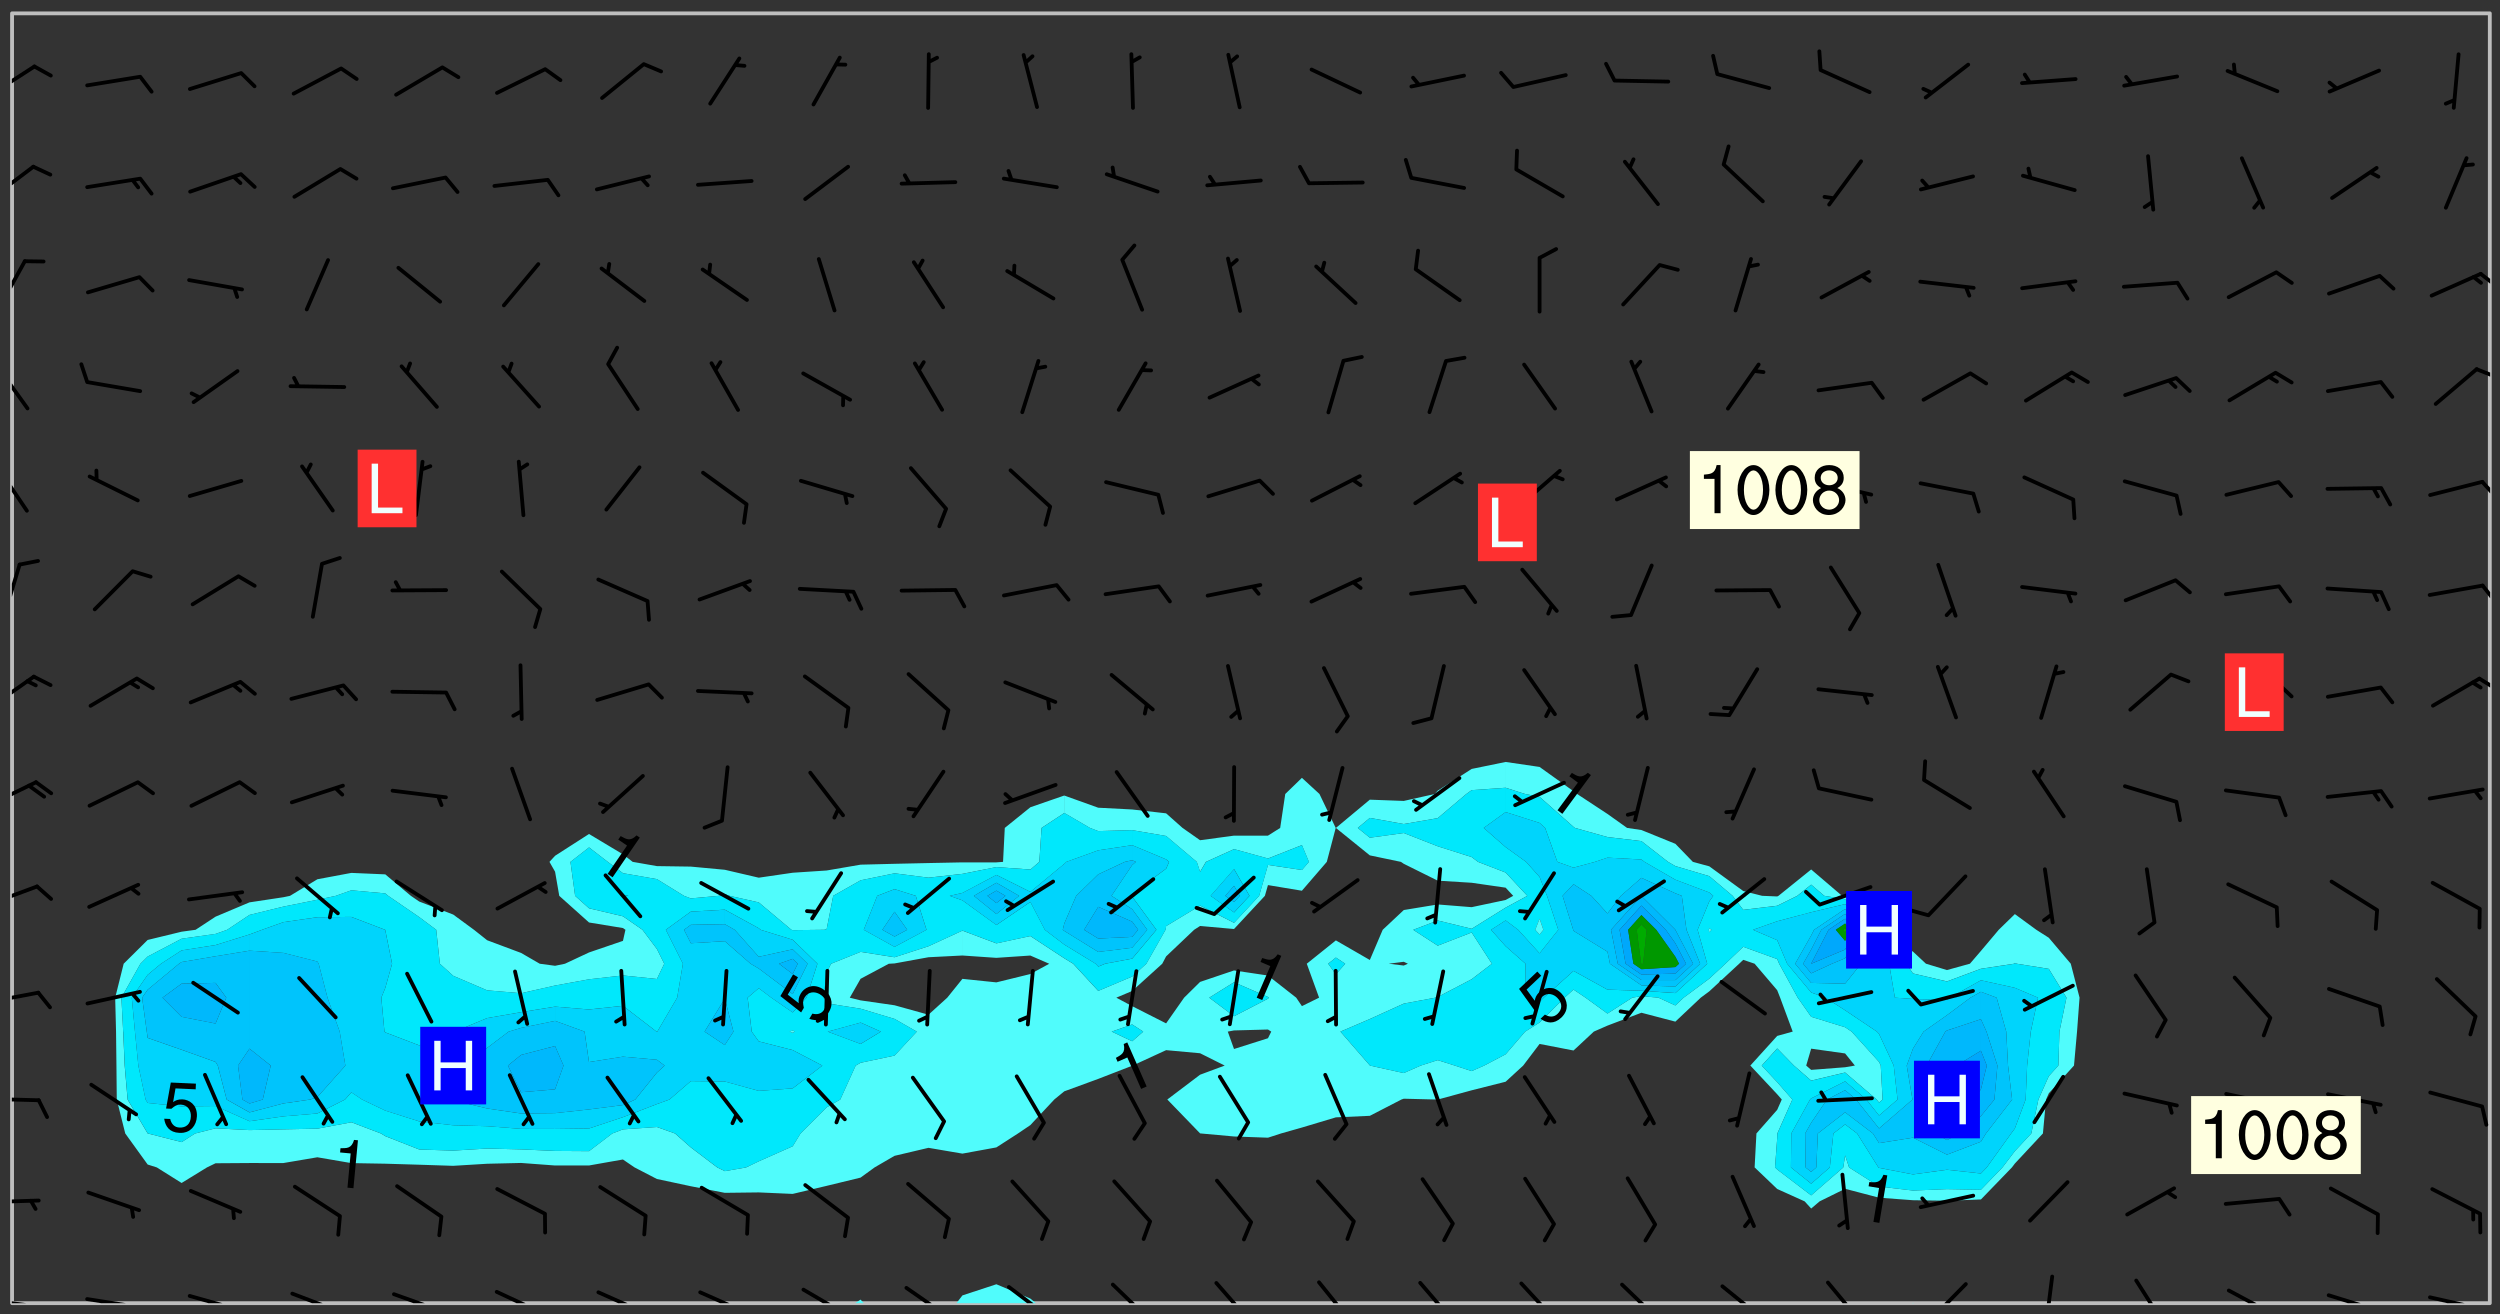 <svg xmlns="http://www.w3.org/2000/svg" role="img" xmlns:xlink="http://www.w3.org/1999/xlink" viewBox="142.45 309.95 326.84 171.84"><rect x="142.45" y="309.95" width="326.84" height="171.84" fill="#333333" stroke="none"/><defs><clipPath id="a"><path d="M144 311.672h1v168.656h-1zm0 0"/></clipPath><clipPath id="b"><path d="M144 311.672h324v168.656H144zm0 0"/></clipPath><clipPath id="c"><path d="M254 479h2v1.328h-2zm0 0"/></clipPath><clipPath id="d"><path d="M267 477h11v3.328h-11zm0 0"/></clipPath><clipPath id="e"><path d="M392 480h1v.328h-1zm0 0"/></clipPath><clipPath id="f"><path d="M467 311.672h1v168.656h-1zm0 0"/></clipPath><clipPath id="g"><path d="M144 479h4v1.328h-4zm0 0"/></clipPath><clipPath id="h"><path d="M147 480h2v.328h-2zm0 0"/></clipPath><clipPath id="i"><path d="M153 479h9v1.328h-9zm0 0"/></clipPath><clipPath id="j"><path d="M160 480h2v.328h-2zm0 0"/></clipPath><clipPath id="k"><path d="M167 479h8v1.328h-8zm0 0"/></clipPath><clipPath id="l"><path d="M180 478h8v2.328h-8zm0 0"/></clipPath><clipPath id="m"><path d="M193 478h8v2.328h-8zm0 0"/></clipPath><clipPath id="n"><path d="M207 478h8v2.328h-8zm0 0"/></clipPath><clipPath id="o"><path d="M220 478h8v2.328h-8zm0 0"/></clipPath><clipPath id="p"><path d="M233 478h8v2.328h-8zm0 0"/></clipPath><clipPath id="q"><path d="M247 478h7v2.328h-7zm0 0"/></clipPath><clipPath id="r"><path d="M260 478h7v2.328h-7zm0 0"/></clipPath><clipPath id="s"><path d="M274 477h7v3.328h-7zm0 0"/></clipPath><clipPath id="t"><path d="M287 477h7v3.328h-7zm0 0"/></clipPath><clipPath id="u"><path d="M301 477h6v3.328h-6zm0 0"/></clipPath><clipPath id="v"><path d="M314 477h6v3.328h-6zm0 0"/></clipPath><clipPath id="w"><path d="M327 477h6v3.328h-6zm0 0"/></clipPath><clipPath id="x"><path d="M341 477h6v3.328h-6zm0 0"/></clipPath><clipPath id="y"><path d="M354 477h6v3.328h-6zm0 0"/></clipPath><clipPath id="z"><path d="M367 477h7v3.328h-7zm0 0"/></clipPath><clipPath id="A"><path d="M381 477h6v3.328h-6zm0 0"/></clipPath><clipPath id="B"><path d="M394 477h6v3.328h-6zm0 0"/></clipPath><clipPath id="C"><path d="M409 476h2v4.328h-2zm0 0"/></clipPath><clipPath id="D"><path d="M421 477h5v3.328h-5zm0 0"/></clipPath><clipPath id="E"><path d="M433 478h8v2.328h-8zm0 0"/></clipPath><clipPath id="F"><path d="M446 479h8v1.328h-8zm0 0"/></clipPath><clipPath id="G"><path d="M459 479h9v1.328h-9zm0 0"/></clipPath><clipPath id="H"><path d="M466 480h2v.328h-2zm0 0"/></clipPath><clipPath id="I"><path d="M144 466h4v2h-4zm0 0"/></clipPath><clipPath id="J"><path d="M144 453h4v2h-4zm0 0"/></clipPath><clipPath id="K"><path d="M144 439h4v3h-4zm0 0"/></clipPath><clipPath id="L"><path d="M144 425h4v4h-4zm0 0"/></clipPath><clipPath id="M"><path d="M144 411h4v5h-4zm0 0"/></clipPath><clipPath id="N"><path d="M144 398h4v5h-4zm0 0"/></clipPath><clipPath id="O"><path d="M466 398h2v3h-2zm0 0"/></clipPath><clipPath id="P"><path d="M144 383h2v8h-2zm0 0"/></clipPath><clipPath id="Q"><path d="M466 386h2v3h-2zm0 0"/></clipPath><clipPath id="R"><path d="M144 370h3v7h-3zm0 0"/></clipPath><clipPath id="S"><path d="M466 372h2v4h-2zm0 0"/></clipPath><clipPath id="T"><path d="M144 357h3v7h-3zm0 0"/></clipPath><clipPath id="U"><path d="M465 357h3v3h-3zm0 0"/></clipPath><clipPath id="V"><path d="M144 343h2v8h-2zm0 0"/></clipPath><clipPath id="W"><path d="M466 345h2v3h-2zm0 0"/></clipPath><clipPath id="X"><path d="M144 331h4v6h-4zm0 0"/></clipPath><clipPath id="Y"><path d="M144 318h4v5h-4zm0 0"/></clipPath><g id="Z" clip-path="url(#clip1)"><path fill="#fff" fill-opacity="0" fill-rule="evenodd" d="M0 0h1000v1000H0zm0 0"/><path fill="#d3d3d3" fill-opacity="0" fill-rule="evenodd" d="M162.152 355.867l-.234.293.059.234.117.172.176.234.293.348.113.059.117-.172.059-.234.176-.176.465-.176h.699l.234.293.289.816.059.176.176.23.352.234.699.699.172.176.234.348.234.41.289.582.41.465.23.234.234.176.117.23.176.293.172 1.164v.234l.059.289.059.117.117.117.348.41.117.172.176.176.176.234.117.172.172.352.059.234.234.406.234-.059-.176.176-.059.93h-.582l-.234-.113-.348.113-.117.117-.059.293-.059.176-.117.172-.465.293-.059.234-.059.113v.645l.059.172v.41l.059.059v.406l.059.406.117.176.059.059.23.641-.059.293v.699l-.059.582v.234l-.059.23-.055.352v1.922l.055.117h.426l-.367.117-.023.352.891 1.168 1.742.539 1.34.359v.539l.09.809.535.715 1.52.27.891-.086.09 1.164.535.18 1.16-.18 2.055-.984 1.16-.363 1.879-.176 1.695-.18-.18.719-1.516.086-1.25.09-.805.27-1.074.809.27.719.535.898-.18.625-.266.809.266 1.078.625.898.805.18 1.25-.18-.266.723.098.504.055.293v.172l.059.293v.406l.176.117.352.117h.406l.293-.176.113-.117.059-.117.117-.23.059-.176.352-.465.23-.176.176-.059.176.059.059.176.117.988.055.469.059.172.117.234.176.059.816.059h.289l.117.234.059.406.059.352v1.105l.117.293.117.348.289.699.176.352.582.754.352.176.172.059.469.234.641.465.348.234.293.176.293.055.23.062.816.348.293.176.113.172.352.352.117.176.523.641v.289l.059.352v.348l.059.352.059.289.117.059.172.059h.176l.582.234.176.117.176.289.176.234.113.234.293.23.117.117v.41l.059.055.289.234.234.117.059.117.117.172.059.117.23.234.059.176.234.059.117.059-.117.113-.059.117v.117l-.117.293-.117.289v.582l.176.117.117.059.059.117.117.117.113.059.176.348.059.352.059.406v.176l-.059.176-.117.699v.172l.117.176.293.293h.406l.176.117.117.172.117.293v.234h-.527l-.23-.234h-.234l-.176.059-.059.699.059.348.117.176.176.41.117.23.289.469.176.055h.523l.234.059.758.641.059.293v.234l.059.059.23.348v.352l-.117.172v.293l.293.289.293.176.172.059.293.176.293.117.582.406.289.234.293.176.219.16.016.012.23.176.641.523.176.234.117.176.176.176.113.172v.641l.117.176.469.117.582.117.234.059.23.113.293.117.113.059.586.352.289.172.176.062.176.055.176.059.699.352.289.176.234.055.289.176.234.117.641.406.293.117.172.059.234.059.41.059.23.059.234.117.059.172-.41.176.469.059.059.293.113.234.176.055.234.059.176.059.406.117.641.234.117.172.059.234v.176l-.059.117-.059.406.234.234.117.059.348.117.641.23.176.117.289.117.176.176.234.465.582 1.105.176.176.348.176.176.117.352.117 1.047.523.234.059.465.113.293.059.465.176.758.582.234.234.348.465.176.176.289.234.816.699.293.176.289.289.293.176.293.289.695.641.176.176.293.234.289.234.469.289.641.582.348.234.234.293.348.348.352.465.934.992.348.406.117.176.234.059.113.117.645.176.23.113.234.059.293.176.23.117.934.699.406.406.234.176.406.176.234.117.816.348.348.234.234.117.293.289.23.117.758.352.352.172.23.059.293.117.234.059.871.176h.816l.469.23.172.059.875.699.465.117.293.059.176.059.23.059.469.059.348.059.352.059.406.059h.293l.172.059v.23l.176.176h.293l.348.059.352.059.699.117h.641l.465-.234.293-.176.172-.117.41-.172.289-.176.934-.465.469-.293.523-.293.465-.172.465-.176 1.051-.465.289-.117.41-.117.289-.117.527-.176 1.516-.699.582-.348.289-.059.293-.059.348-.117.875-.23.352-.117h.113l.234-.059.875-.234.234-.059h.812l.352-.059.816-.117.172-.059.352-.055.293-.059.23-.059.816-.176.176-.059h.348l.234-.059.465-.117.758-.172.234-.059h.348l.41-.117.289-.059 1.285-.059h.289l.41-.059.23-.059h.176l.875-.117h.406l.41-.117h.348l.352-.113.871-.059h1.75l1.047.289.41.117.289.117.352.117.289.117 1.051.172.289.059h.293l.293.059.172.059.41.059.172.059.117.059h.117l.117.059.352.059h.113l.41.066 1.922.395 1.926.395 1.52.449 1.695.719 2.145.805 1.605-.719 1.43-.805 1.16-1.078 1.25-.449 3.035-.719 1.875-.359 2.145-1.348 2.234-1.254 2.5-1.258 1.695-.449 1.785-.18 1.16-.27.625.539 1.34-.27.715-.988.984-1.344.445-.18.805-.359 1.875-.539 1.785-.449 1.25-.27 1.16-.09 1.699-.09 1.961-.27 1.25-.09h.539l.625-.09h.891l2.145-.18 2.41-.18 2.59-.09 1.695.18 1.609.09 1.43.359 1.16.719 1.875.988 1.16 1.527.266.715.629.09.355.898.535.539.535 1.527 1.074.359h.535l-.805.535.09 1.707.715 2.695.891.805.895.988.715 1.258 1.785.539 1.52-.18.355 1.344 1.609-.805.98-.539.27.27.316-.215.219-.145.801.449.449-.359h.355l.535-.27.539-.719.535-.27.625-.988 1.16.449.84.371 1.395.617 1.695-.18h1.605l1.785.09.18-1.707.535-1.344.805.27.492.848.402.406-.09.539v.359l.715.449.711-.27h1.43l.359.988.445 1.258.715 1.344 1.25.629 1.695.629.715-.18.18-.539.98-.09.449.359.086 1.258-.266.629-.535.18v.539l.715.984.266.539.984.988.801 1.078-.266.359-.09.898-.625 2.332-.355 2.066-.09 1.793-.18.719-.09.539v1.438l-.98 1.883-.359 1.707-.535.898-.805 1.168-.266.539 2.055 1.254.086.359-.355.539-.09-.18v.809l.09 1.438-.445.715-1.074.094-.266.715.535.898.805.719 1.16.809 1.34.27.445.359-.355.449-1.789-.09-1.25-.449-.715-.719-.625-.09-.176 3.59-.188 1.309h89.359V311.703h-55.27v49.082l.762.125 3.289.543 2.023 2.836v2.754l2.352.332 2.348.332h4.051l-1.379 4.16-2.023.707-2.023.703-.543.344-2.594 1.617-.188.117-2.023-2.078-.73-2.742-2.672-2.078-1.375-3.5-.066-.082-1.957-2.672 2.75-1.418v-49.082H294.422v91.414l.117.031.133.012.074.074.105.047.09.059.086.059.09.059.297.297.059.09.031.117.027.117.016.137-.031.117-.059.09-.059.086-.043.105-.047.102-.027.121v.145l.176.27.148.148.074.086.074.074.043.105.062.09.059.086.043.105.059.09.047.102.043.105.059.086.117.18.074.074.062.086.059.09.043.105.059.09.059.086.062.09.059.09.043.102.117.18.074.074.059.086.074.074.09.059.105.047h.148l.133-.016.133.016.102-.047.074-.074.047-.102-.016-.133v-.148l-.047-.105-.027-.117-.047-.102-.027-.121-.043-.102-.062-.09-.043-.102-.043-.105-.031-.117-.016-.133-.012-.137.086-.059.059-.086.121-.031.043.105.016.133v.117l.059.102.059.09.09.059.148.148.059.09.043.105-.012.102.086.059.105.047.086.059.09.059.074.074-.117.027-.105.047-.086.059-.074.074-.059.09-.062.086-.027.121-.047.102-.043.105-.031.117-.012.133-.016.133v.148l.027.117.047.105.043.102.059.09.074.074.09.059.074.074.09.059.059.09.043.105.047.102.117.031.133.016h.148l.117-.031.105.043.043.105.047.102.027.121L299.5 410l.027.117.031.121.027.117.105.043.102.047.133-.016.148.148.062.086.074.074.07.074.09.062.105.043.102.043.117.031.137.016.117-.031.074-.074.027-.117-.012-.133-.031-.121-.027-.117.043-.105h.117l.09.062.117.027h.148l.133.016h.148l.133.016.133-.016h.148l.133-.016.133-.012.137.012.117-.027.133-.016.191-.059-.059.176-.016.133-.027.121-.016.133-.059.086-.133.016-.105.047-.105.043-.117.031-.117.027-.266.031h-.148l-.133.016-.074.074.059.086.148.148.117.18.074.07.09.062.09.059.086.059.09.059.102.043.105.062.105.043.086.059.105.047.102.043.18.117.059.09-.043.102-.047.105.016.133.223.223.059.09.043.102.031.121.043.102.016.133.031.117.012.137.031.117.148.148.102.043.105.043.117.031.133.016.137.016h.117l.117-.031.09-.059.043-.105.047-.102.043-.105.031-.117.012-.133v-.148l-.012-.133-.016-.133-.031-.117-.043-.105-.047-.105-.043-.102-.043-.105-.016-.133.016-.133.027-.117.031-.117.027-.121.047-.102.09-.059.086-.062.074-.074.09-.059.223-.223.059-.086.074-.074.117-.18.059-.086v-.148l-.074-.074-.102-.047-.105-.043-.102-.043-.059-.09-.047-.105-.027-.117.09-.059.117-.031.102-.043.18-.117.148-.148.012-.133-.012-.105-.09-.059-.133.016h-.148l-.133.016-.133-.016-.121-.031-.086-.059-.074-.074-.059-.09-.062-.086-.117-.18-.059-.086.031-.121.086-.059.121-.031.059-.086v-.121l-.031-.117-.059-.09-.059-.086-.047-.105-.027-.117-.016-.133.059-.09.074-.074.09-.059.117-.18.074-.074.059-.086.148-.148.121-.031.133-.016.133.016.074.074.043.105.016.133-.031.117-.117.031-.133.012-.148.148-.043.105-.047.102-.027.121-.031.117v.148l.031.117.043.105.059.09.074.07.074.074.117.031.121.027.117-.027.133-.016h.117l.09.059.074.074.047.105.059.086.102.047.133.016.105.043.086.059-.012.105-.074.074-.18.117-.059.09-.09.059-.07.074-.074.074-.062.09-.027.117-.016.133.016.133-.016.133v.148l.016.133.027.117.031.121.074.074.09.059.086.059.09.059.117.031v.086l-.102.047-.09.059-.266.031-.117.027h-.148l-.105.043-.102.047-.059.09-.062.234-.012.133-.031.121-.016.133v.293l-.012.133.012.137.016.133.133.016.133.012.121.031.086.059.074.074.047.105.043.102.016.133v.445l-.016.133v.445l.031.266.027.117.016.133.031.117.086.211.031.266v.148l-.031.117-.027.117-.031.121-.027.117-.031.117-.031.121-.012.133-.016.133.09.059.117-.031.102.016.047.105-.031.266v.441l-.043.105-.047.105-.043.102-.043.105-.059.086-.031.121-.043.117-.031.117-.016.133.016.133.059.09.105.047.086.059.059.086-.012.137-.031.117-.043.102v.445l-.016.133v.148l-.031.117-.043.105-.027.117-.047.105-.043.102-.031.121-.027.117-.031.133-.031.117-.027.117-.043.105-.031.117-.031.121-.012.133-.016.133v.297l.027.117v.148l.047.398.027.117.059.09.121.031h.148l.133-.016.059.09v.117l-.059.09-.09.059-.102.043-.105.047-.09.059-.086.059-.137.016-.117-.031-.133-.016-.102.047-.062.086-.012.137-.016.133-.031.117-.027.117-.016.133-.031.121v.297l.016.133.031.117v.148l.012.133v.148l-.027.117-.047.102-.027.121-.031.117-.059.09-.074.074-.102.043-.105.047-.117.027-.121.031-.102-.047.059-.086.105-.047.027-.117.031-.117.027-.121.031-.117v-.148l.016-.133-.031-.117-.043-.105-.105.016-.074.074-.102.043-.09.062-.074.074-.043.102-.016.133-.031.117L304.25 426l-.031.117-.027.117-.031.121-.027.117-.031.117-.043.105-.09.059h-.09l-.117-.031-.031-.086.016-.137-.031-.117v-.148l-.012-.133v-.148l-.062-.234-.027-.121-.043-.102-.047-.105-.059-.086-.059-.09-.043-.105-.062-.086-.148-.148-.07-.074-.105-.047-.105-.043-.102-.043-.297-.297-.09-.074-.086-.059-.105-.043-.09-.062-.086-.059-.105-.043-.09-.059-.086-.062-.074-.07-.105-.047-.086-.059-.105-.043-.09-.062-.102-.043-.105-.043-.086-.059-.105-.047-.105-.043-.102-.047-.09-.059-.102-.043-.105-.043-.09-.062-.117-.027-.133-.016-.133.016H299.75l-.133.016-.117-.031-.09-.059-.074-.074-.09-.059-.102-.047h-.148l-.121-.027-.102-.043-.074-.074-.117-.18-.09-.059-.102-.043-.09-.062-.105-.043-.09-.059-.086-.059-.105-.047-.059-.086-.059-.09-.043-.105-.047-.102-.074-.074-.086-.059-.074-.074-.09-.059-.223-.223-.043-.105-.031-.266.105-.043h.145l.105.043.074.074.09.059.086.059.105.047.09.059.148.148.07.074.148.148.062.086.074.074.086.059.074.074.09.062.09.059.086.059.27.176.102.047.105.043.102.043.047-.074.059-.086.074-.074.07-.074.105.043.074.074.059.09.043.102.047.105.043.105.121.027.117-.027.074-.09.043-.105.059-.09.074-.074.105-.043.117-.027.133.012.09.059.148.148.059.09.043.105.047.102.043.105.043.102.105.047.105.043.133.016.086-.059.059-.09.074-.074.105-.043.117.027.105.047.102.043.105.043.102.047.18.117v.117l-.016.133.016.133.016.137.059.086.102.047.121.027.117.031h.148l.117-.031.059-.09.18-.117.059-.09.074-.074.059-.086.117-.18.18-.117.117.031.09.059.043.074-.016.133v.117l.09.059h.148l.133-.016.133-.012.266-.031.105-.043.117-.031.121-.027.074-.074.07-.074.062-.09-.016-.105-.047-.102-.102-.043-.105-.016-.117.027-.266.031h-.148l-.074-.074-.09-.059-.117-.031-.117-.027-.133-.016h-.148l-.133.016h-.297l-.105-.047-.148-.148-.043-.102-.059-.09.223-.223.086-.059.105-.043.117-.031.133-.016.133.016.137.016.102.043.133-.012.09-.062.102-.043.062-.09-.047-.102-.09-.059-.117-.031-.102-.043-.059-.09-.062-.09v-.117l.016-.133.105-.047.074-.07v-.121l-.09-.059-.031-.117.09-.059.074-.074.043-.105.059-.09.047-.102.016-.133v-.148l-.047-.105-.043-.102-.09-.059-.133-.016-.102-.043-.137-.016-.117-.031h-.445l-.133-.016-.133-.012-.133-.016-.117-.031h-.148l-.133-.016-.133-.012-.266-.031-.121-.043-.086-.059-.074-.074v-.148l.012-.133.105-.047.102-.043.133-.016h.152l.133-.016h.293l.121.031.102.043.09.059.234.062.121-.047.09-.059.102-.043.133-.016.105.043.102.047.133.012.121-.027h.145l.121-.031.117-.027.105-.047.074-.074.086-.059.148-.148.059-.086.047-.105.027-.117.016-.105-.102-.043-.09-.059-.117-.031-.105-.043-.09-.062-.074-.086-.074-.074-.102-.043-.105-.047-.102-.043-.059-.09-.047-.102-.086-.211-.062-.086-.059-.09-.074-.074-.086-.059h-.27l-.117.031-.09.059-.102.043-.133.016-.105-.016-.027-.117-.062-.09-.117-.031-.102-.043-.148-.148-.031-.117-.016-.105.074-.074.18-.117.117-.027.117-.031.137.016.102.043.105.043.102.047.105.043.117.031.133.016.117.027.133.016.105-.016.09-.059-.074-.074-.105-.043-.074-.074-.074-.09-.148-.148-.086-.059-.09-.059-.074-.074-.09-.059-.102-.047-.121-.027-.102-.047-.105-.043-.117-.031-.102-.043-.121-.031h-.148l-.117.031-.105.043-.086.062-.18.117-.086.059-.09.059-.105.047-.086.059-.105.043-.102.043-.105.047-.074.074-.059.09-.059.086-.047.105-.059.086-.074.074-.133-.012-.117-.031h-.117l-.074.074-.09.059-.074.074-.09.059-.086.059-.105.047-.102.043-.137.016-.102-.043-.148-.148-.105-.047h-.086l-.105.047-.102.043-.121.031-.117-.031-.074-.074v-.117l.031-.121.074-.07.059-.09.074-.074.117-.031.105-.043h.293l.133-.016.137-.016.102-.043.09-.059.102-.047.09-.059.133-.012.09.059.133.012.09-.059.086-.059.105-.043.09-.059.086-.062.09-.059.148-.148.059-.086.059-.09.105-.043.133-.016.117.027.121.031.059-.059.059-.09.031-.266.027-.117.105.012.133.016.102-.043.09-.059.059-.09.074-.074.059-.09.047-.102.012-.133-.012-.133-.047-.105-.148-.148-.059-.09-.059-.086-.043-.105v-.445l.016-.133v-.148l.012-.133-.059-.059-.09.059-.102-.043-.18-.117-.086-.059-.062-.09-.059-.09-.074-.074-.086-.059-.121.031-.102.012-.105.047-.086.059-.105.043-.148.148-.09.059-.086.059-.09.062-.105.043-.133.016v-.121l.105-.043.117-.031.074-.07.043-.105v-.148l-.027-.117-.148-.148-.133-.016h-.148l-.117.031-.105.043-.102.043-.09.062-.117.027-.074-.074.012-.133-.043-.102-.043-.105-.09-.059-.117.027-.121.031-.117.031-.102.043-.121.031-.102.043-.105.043-.09.059-.102.016v-.117l.016-.133-.059-.09-.074.043-.148.148-.059.09-.074.074-.047.105-.043.102-.074.074-.059.09-.074.074-.059.086-.074.074-.09.062-.074.07-.074.074-.102.016-.133.016-.105-.043v-.121l.148-.148.043-.102.059-.09.047-.102.043-.105.059-.09.031-.117.043-.102.031-.121.027-.117.047-.105.043-.102.043-.105.074-.07.09-.062.09-.059.102-.043h.297l.266-.031.105-.043-.074-.074-.117-.031-.105-.043-.09-.059-.102-.047-.09-.059-.102-.043-.105-.043-.09-.062-.086-.059-.105-.043-.102-.043-.121-.031-.117-.031-.102-.043L297.5 410.25l-.102-.043-.09-.059-.043-.105-.016-.133.102-.043.133-.016.137.016.133-.016.102-.043.059-.09.016-.105-.09-.059-.074-.074-.102-.043-.09-.059-.148-.148-.043-.105-.016-.133v-.293l-.059-.09-.09-.059-.074-.074-.043-.105-.031-.117-.059-.09-.074-.074-.117-.027-.074-.074-.09-.059-.09-.062-.086-.059-.074-.074-.059-.086-.047-.105-.086-.059-.148-.148-.195-.059-.133.016-.102.043-.074.074-.047.102-.043.105-.059.09-.059.086-.297.297-.09.059h-.086l-.062-.086-.043-.105.031-.117.059-.09.027-.117-.012-.133-.09-.062-.105.047-.117.027-.117.031-.27.176-.102.047-.117.027-.105.047-.09.059-.102.043-.059-.086-.047-.105.016-.133.047-.105.07-.074.074-.07.059-.09v-.148l-.043-.105h-.238l-.102.047-.031.117-.027.117-.031.121-.074.043-.133.016-.074-.047-.043-.102-.043-.105-.047-.102-.043-.105-.121.031-.102.043-.133.016-.117.031-.105.043-.09.059-.102.047-.121.027-.133.016-.102-.043-.059-.09-.047-.105-.043-.102-.043-.105v-.117l.059-.09.086-.059.18-.117.102-.047.105-.043.105-.059.102-.043.09-.062.102-.043.105-.059.102-.047.09-.059.105-.043.102-.043.09-.062.102-.043.137-.016.117.031.102.043.121.031.102.043.105.047.102.043.105.043.102.047.105.043.102.043.105.047.086.059.105.043.117.031.105.043.102.047.09.059.105.043.102.043.105.047.117.027.102.047.121.027h.148l.086-.059.016-.102.059-.09-.027-.117-.074-.074-.117-.18-.074-.074-.09-.074-.18-.117-.086-.059-.105-.043-.102-.047-.27-.176-.059-.09-.074-.074-.059-.09-.043-.102-.031-.117-.016-.137v-.562l-.012-.133-.016-.133-.031-.117-.016-.133-.012-.133-.031-.121-.223-.223-.059-.086-.016-.105.031-.117.133-.016v-91.414H172.992v1.453l-.059.234-.352 1.051-.172.523-.117.348-.176.41-.117.172-.234.293-.23.059h-.352l-.117.059-.23.406v.293l.117.176.23.23.117.234.641.758.293.465.176.234.23.352.234.348.641.816.176.465.172.41.117.695.176.469.117 1.398.059.465v.875l.117 1.047v4.781l-.059.465-.352 1.281-.176.523-.113.41-.352.93L172.934 336l-.234.582-.117.176-.172.348-.176.406-.352.816-.059.293-.113.293-.117.289-.059.176-.117.875-.059.406-.059.117-.059.176-.059.172-.23.527-.117.172v.234l-.117.234-.059.172-.176.586v.289l-.059.176v.293l-.059.113-.059.527v.172l-.055.234v2.621l-.176.816-.117.176-.176.234-.117.172-.113.234-.586.934-.23.289-.293.465-.176.234-.289.352-.352.699-.113.23-.176.41-.176.23-.406.527-.816.699-.293.172-.289.234-.176.117-.176.176-.523.406-.527.176-.172.176-.234.055-.641.176h-.758m12.211 31.023l-1.074.449.359.895 1.25-.715.445-.539-.98-.09"/><path fill="#d3d3d3" fill-opacity="0" fill-rule="evenodd" d="M201.508 416.598h-.895l.449.629.98.359.805-.09.445-.988-.176.09-.715-.355-.895.355m154.621 59.07l-.059-.523v-.293l.113-.293.059-.23.469-.469h.113l.117-.113.117-.059h.176l.234-.059h.348l.234.059.117.059.23.172.059.176.117.582v.293l-.117.176-.172.289-.176.176-.527.523-.23.234-.117.059h-.176l-.117-.059-.406-.293-.176-.117-.117-.059-.059-.113-.055-.117m6.641-10.957l-.059-.172v-1.109l.059-.172.176-.059.172-.059h.176l.234-.059.117.059.059.699-.059.172-.117.176-.117.059-.234.523-.113.059h-.234l-.059-.117m9.613-14.391l-.117-.176v-.699l.293-.875.117-.172.176-.352.113-.23.117-.293.352-.758.117-.23.172-.234h.176l.117-.059h.641l.117.059.234.234.172.113.352.293.117.117.113.176v.113l.117.059.117.117v.699l-.059.176v.23l-.059.176-.348 1.051-.117.23-.117.234-.117.059-.23.234-.641.289h-.875l-.41-.117-.641-.465"/><path fill="none" stroke="#bebebe" stroke-linecap="round" stroke-linejoin="round" stroke-miterlimit="10" stroke-width=".5" d="M467.957 311.695H144.027v168.625h323.93v-168.625"/><g clip-path="url(#a)"><path fill="#fff" fill-opacity="0" fill-rule="evenodd" d="M144 475.891v4.438h.004H144V311.672h.004H144v164.219"/></g><g clip-path="url(#b)"><path fill="#fff" fill-opacity="0" fill-rule="evenodd" d="M144.004 480.328V311.672h195.285v97.895l-4.441.91-4.438 2.84-.391.438-4.047.906-4.438-.164-4.434 3.695 4.434 3.586 4.07.852.367.25 4.438 2.203 4.438.277 4.441.641.992 1.07-.992.539-4.441.941-4.438-.355-4.438.73-2.754 2.582-1.684 3.949-4.438-2.562-3.805 3.051 1.609 4.438-2.246 1.105-.746-1.105-3.691-2.895-4.438-.664-4.438 1.5-2.086 2.059-2.355 3.359-4.438-2.25-2.07-1.109 2.07-.875 3.934-3.562.504-.957 3.664-3.48.777-.5 4.438.398 4.035-4.336.402-1.406 4.438.738 3.254-3.773 1.168-4.438-2.125-4.438-2.297-2.109-2.176 2.109-.664 4.438-1.598 1.008h-4.438l-4.438.598-2.289-1.605-2.152-1.91-4.438-.504-4.438-.23-4.438-1.594-4.438 1.535-3.348 2.703-.227 4.438-.867.066h-4.438l-4.438.09-4.438.098-4.441.113-4.438.762-4.438.293-4.438.648-4.438-1.035-4.441-.414-4.438-.066-3.168-.555-1.27-.984-4.438-2.66-4.438 2.848-.734.797.734 1.289.547 3.152 3.891 3.484 4.438.727.324.227-.324 1.449-4.438 1.516-3.145 1.473-1.293.27-2.004-.27-2.438-1.41-4.438-1.66-1.723-1.367-2.715-1.992-4.438-1.699-1.094-.746-3.348-2.809-4.438-.191-4.438.832-3.582 2.168-.855.18-4.441.672-4.438 1.871-2.609 1.715-1.828.25-4.438 1.078-3.137 3.109-1.109 4.438.113 4.438.051 4.441.043 4.438 1.109 4.438 2.93 4.059 1.195.379 3.242 2.035 3.316-2.035 1.121-.543L175.066 462l4.441.004 4.438-.754 4.438.762 4.438.078 4.441.133 4.438.145 4.438-.27 4.438-.105 4.441.332h4.438l4.438-.785 1.52 1.035 2.918 1.512 4.438.949 4.441.863 4.438-.055 4.438.195 4.438-1.051 4.438-1.078 1.84-1.336 2.602-1.512 4.438-1.047 4.438.758 4.438-.812 2.828-1.824 1.613-1.09 3.129-3.348 1.309-1.07 4.438-1.625 4.438-1.719.059-.023 4.379-2.016 4.441.406 3.219 1.609-3.219 1.195-4.285 3.242 4.285 4.43.086.008 4.352.395 4.438.16 1.711-.555 2.727-.773 4.441-1.332 4.438-.199 4.133-2.133.305-.105 4.121.105.316.02.023-.02 4.414-1.203 4.441-1.121 2.297-2.113 2.141-2.828 4.438.859 2.656-2.473 1.781-.781 4.441-1.684 4.438 1.164 3.324-3.137 1.113-.824 3.906-3.613.531-.504 1.484.504 2.953 3.465.383.973 1.645 4.438-2.027.566-3.512 3.875 3.512 3.754.598.684-.598 1.348-2.715 3.09-.238 4.438 2.953 2.82 3.59 1.621.852.938 1.102-.938 3.336-1.645 4.438 1.164 4.438.332 4.438.066 4.441-.164 4.055-4.195.383-.504 3.668-3.934.41-4.438.359-.809 3.293-3.629.398-4.441.328-4.438-1.148-4.438-2.871-3.391-1.641-1.047-2.797-2.047-2.102 2.047-2.336 2.77-1.434 1.668-3.008.832-2.746-.832-1.691-1.578-4.438-2.414-.152-.445-4.285-4.371-.402-.066-4.035-3.445-4.273 3.445-.168.082-1.969-.082-2.469-.625-4.438-3.23-2.152-.586-2.285-2.359-4.438-1.801-1.875-.277-2.566-1.828-3.969-2.609-.469-.359-4.438-3.176-4.438-.652v-97.895H467.996v168.656h-75.352l-.098-.055-.082.055H277.883l-.73-.609-4.441-1.871-4.438 1.457-.785 1.023h-12.109l-.422-.473-.719.473H144.004"/></g><path fill="#50fcfc" fill-rule="evenodd" d="M157.621 444.82l-.113-4.438 1.109-4.438 3.137-3.109 4.438-1.078 1.828-.25 2.609-1.715 4.438-1.871 4.441-.672.855-.18 3.582-2.168 4.438-.832 4.438.191 3.348 2.809 1.094.746 4.438 1.699 2.715 1.992 1.723 1.367 4.438 1.66 2.438 1.41 2.004.27 1.293-.27 3.145-1.473 4.438-1.516.324-1.449-.324-.227-4.438-.727-3.891-3.484-.547-3.152-.734-1.289.734-.797 4.438-2.848 4.438 2.66 1.27.984 3.168.555 4.438.066 4.441.414 4.438 1.035 4.438-.648 4.438-.293 4.438-.762 4.441-.113 4.438-.098 4.438-.09h4.438l.867-.066.227-4.438 3.348-2.703 4.438-1.535v2.281l-2.977 1.957-.293 4.438-1.168 1.004-4.441-.324-4.438.887-4.438.5-4.438-.57-4.441.914-3.582 2.031-.855 4.34-.305.098-4.133.051-.172-.051-4.266-3.578-3.797-.859-.641-.23-.805.23-3.637.336-.898-.336-3.539-2.184-4.438-.777-1.984-1.48-2.453-1.891-2.43 1.891.609 4.441 1.82 1.629 4.438 1.047 2.547 1.762 1.891 2.516.957 1.922-.957 1.992-4.438-.461-4.438.504-4.438.812-4.441 1.008-4.438-.375-4.438-1.902-1.746-1.578-.477-4.438-2.215-1.656-4.059-2.781-.383-.32-4.438-.406-2.047.727-2.391.508-4.438.895-4.441 1.086-2.926 1.949-1.512.535-4.438.629-4.438 2.332-.949.941-2.484 4.438.23 4.438.195 4.441.383 4.438 2.625 4.434.043.004 4.395 1.125 1.75-1.125 2.688-.68 4.438.234 4.441-.098 4.438-.09 4.438-.836 3.871 1.469.566.348 4.441 1.746 4.438.141 4.438-.27 4.438.113 4.441.199 4.438.031 3.035-2.309 1.402-.539 4.438-.309 2.367.848 2.07 1.824 3.453 2.613.988.484 2.773-.484 1.664-.801 4.438-1.969 1.016-1.668 3.422-3.422 1.777-1.016 2.012-4.438.648-.371 4.441-.941 2.906-3.129-2.906-1.664-4.441-1.336-4.438-.707-.426-.73.426-3.297.574-1.141 3.863-1.555 4.441.703 4.438-1.438 4.438-2.043v3.254l-4.438.227-4.438.809-.754.043-3.688 1.969-1.41 2.469 1.41.348 4.441.641 4.438 1.234 2.453-2.223 1.984-2.465 4.438.461 4.441-1.09 2.473-1.344-2.473-1.074-4.441.301-4.438-.305v-3.254l4.438 1.668 4.441-.957 4.438 2.91 1.164.711 3.273 3.547 4.438-1.875 1.848-1.672 2.508-4.438.082-.484 4.441-2.684 4.438 2.254 3.277-3.523 1.16-4.047 4.438.664.914-1.059-.914-2.195-4.438 1.75-4.438-1.223-3.676 1.668-.762 1.297-.43-1.297-4.012-3.387-4.438-.762-4.438.125-1.078-.414-3.359-1.957v-2.281l4.438 1.594 4.438.23 4.438.504 2.152 1.91 2.289 1.605 4.438-.598h4.438l1.598-1.008.664-4.438 2.176-2.109 2.297 2.109 2.125 4.438-1.168 4.438-3.254 3.773-4.438-.738-.402 1.406-4.035 4.336-4.438-.398-.777.5-3.664 3.48-.504.957-3.934 3.562-2.07.875 2.07 1.109v2.391l-2.676.938 2.676 1.258 1.449-1.258-1.449-.938v-2.391l4.438 2.25 2.355-3.359 2.086-2.059 4.438-1.5v1.543l-3.242 2.016 3.242 2.43 4.438-2.293v4.027l-4.438.121-.816.152.816 2.273 4.438-1.406.43-.867-.43-.273v-4.027l.121-.137-.121-.094-4.438-1.922v-1.543l4.438.664 3.691 2.895.746 1.105 2.246-1.105-1.609-4.438 3.805-3.051v2.242l-1.008.809 1.008 1.383 1.223-1.383-1.223-.809v-2.242l4.438 2.562 1.684-3.949 2.754-2.582v6.766l-1.969.254 1.969.238.539-.238-.539-.254v-6.766l4.438-.73 4.438.355 4.441-.941.992-.539L339.289 426l-4.441-.641-4.438-.277-4.438-2.203-.367-.25-4.07-.852-4.434-3.586 4.434-3.695 4.438.164 4.047-.906.391-.438 4.438-2.84 4.441-.91v3.371l-4.441.312-.699.504-3.738 3.156-4.438.77-4.438-.801-1.578 1.312 1.578 1.277 4.438-.613 4.438 1.734L334.848 422l.832.629 3.609 1.395 2.836 3.047-2.836 1.539-4.441 2.766-4.438-1.086-3.199 1.219 3.199 2.074 4.438-1.723 2.645 4.086-2.645 2.023-4.438 2.324-.309.09-4.129.773-4.438 2.016-3.844 1.648 3.844 4.418.02.023 4.418.977 2.211-.977 2.227-.715 2.246.715 2.191.719 1.633-.719 2.809-1.477 2.551-2.965 1.887-1.184 3.262-3.254 1.176-1.059 1.574 1.059 2.863 2.078 3.246-2.078 1.195-.203 2.223.203 2.215 1.02 1.082-1.02 3.355-2.488 2.105-1.949 2.332-2.215 4.438 1.605.258.609 2.43 4.438 1.754 2.5v4.168l-.648 2.211.648.562 4.438-.344 1.277-.219-1.277-1.586-4.438-.625v-4.168l4.438 1.367.848.57 3.59 3.969.219.473.242 4.438-.461.398-.316-.398-4.121-3.531-4.438 1.055-2.25-1.961-2.191-2.242-2.027 2.242 2.027 2.168 1.98 2.27-1.961 4.438-.02.625-.285 3.812.285.273 4.441 3.383 4.199-3.656.238-1.578.516 1.578 3.922 2.496 4.438.527 4.438-.184 4.441.082 2.82-2.922 1.617-2.129 2.152-2.309.926-4.438 1.359-3.055 1.254-1.383.137-4.441.922-4.438-2.312-3.766-4.191-.672-.246-.102-.086.102-4.352.66-4.441 1.656-4.438-1.043-.879-1.273-3.559-2.895-.527-1.543-3.91-3.992-2.723-.445-1.715-1.465-1.816 1.465-2.625 1.297-4.438.535-1.391-1.832-3.047-2.574-4.438-1.316-.953-.551-3.484-2.715-4.441-.531-4.258-1.191-.18-.141-4.438-3.926-1.902-.371-2.535-.816v-3.371l4.438.652 4.438 3.176.469.359 3.969 2.609 2.566 1.828 1.875.277 4.438 1.801 2.285 2.359 2.152.586 4.438 3.23 2.469.625 1.969.082.168-.082 4.273-3.445 4.035 3.445.402.066 4.285 4.371.152.445 4.438 2.414 1.691 1.578 2.746.832 3.008-.832 1.434-1.668 2.336-2.77 2.102-2.047 2.797 2.047 1.641 1.047 2.871 3.391 1.148 4.438-.328 4.438-.398 4.441-3.293 3.629-.359.809-.41 4.438-3.668 3.934-.383.504-4.055 4.195-4.441.164-4.438-.066-4.438-.332-4.438-1.164-3.336 1.645-1.102.938-.852-.938-3.59-1.621-2.953-2.82.238-4.438 2.715-3.09.598-1.348-.598-.684-3.512-3.754 3.512-3.875 2.027-.566-1.645-4.438-.383-.973-2.953-3.465-1.484-.504-.531.504-3.906 3.613-1.113.824-3.324 3.137-4.438-1.164-4.441 1.684-1.781.781-2.656 2.473-4.438-.859-2.141 2.828-2.297 2.113-4.441 1.121-4.414 1.203-.023.02-.316-.02-4.121-.105-.305.105-4.133 2.133-4.438.199-4.441 1.332-2.727.773-1.711.555-4.438-.16-4.352-.395-.086-.008-4.285-4.43 4.285-3.242 3.219-1.195-3.219-1.609-4.441-.406-4.379 2.016-.059.023-4.438 1.719-4.438 1.625-1.309 1.07-3.129 3.348-1.613 1.09-2.828 1.824-4.438.812-4.438-.758-4.438 1.047-2.602 1.512-1.84 1.336-4.438 1.078-4.438 1.051-4.438-.195-4.438.055-4.441-.863-4.438-.949-2.918-1.512-1.52-1.035-4.438.785h-4.438l-4.441-.332-4.438.105-4.438.27-4.438-.145-4.441-.133-4.438-.078-4.438-.762-4.438.754L175.066 462l-4.438.031-1.121.543-3.316 2.035-3.242-2.035-1.195-.379-2.93-4.059-1.109-4.438-.043-4.438-.051-4.441"/><path fill="#00e8fc" fill-rule="evenodd" d="M158.551 444.82l-.23-4.438 2.484-4.438.949-.941 4.438-2.332 4.438-.629 1.512-.535 2.926-1.949 4.441-1.086 4.438-.895 2.391-.508 2.047-.727 4.438.406.383.32 4.059 2.781 2.215 1.656.477 4.438 1.746 1.578 4.438 1.902 4.438.375 4.441-1.008 4.438-.812 4.438-.504 4.438.461.957-1.992-.957-1.922-1.891-2.516-2.547-1.762-4.438-1.047-1.82-1.629-.609-4.441 2.43-1.891 2.453 1.891 1.984 1.48v2.832l-.391.129.391.113.727-.113-.727-.129v-2.832l4.438.777 3.539 2.184.898.336 3.637-.336.805-.23v2.039l-4.441.254-3.273 2.375 2.234 4.438-.75 4.438-2.598 4.438-.051.027-.051-.027-4.387-3.371-4.438.477-4.438-.371-4.441.723-4.438.77-4.25 1.773-.188.207-4.438 1.594-4.441-1.699-.109-.102-.41-4.438.52-1.281.891-3.156-.891-4.363-.02-.074-4.418-1.684-4.438.039-4.438.641-2.805 1.004-1.637.609-4.438 1.387-4.438.695-2.695 1.746-1.742 1.445-2.078 2.992.418 4.438.441 4.441.949 4.438.27.449 4.438.449 4.438-.047 4.438 1.984 4.441-.637 4.438-.375 3.609-1.824.828-.938 1.402.938 3.035 1.449 4.441 1.414 4.438.504 4.438.121 4.438.348 4.441.012 4.438-.062 4.438-1.477 4.438-1.711 1.645-.598 2.793-2.406 4.441.051 4.438 1.223 4.438-.328 3.879-2.977-3.879-2.027-4.438-1.137-.918-1.277-.535-4.438 1.453-1.238 1.641 1.238 2.797 1.934v2.359l-.406.145.406.141.262-.141-.262-.145v-2.359l1.809-1.934 1.426-4.438-3.234-3.137-4.199-1.301-.238-.203-4.438-2.426v-2.039l.641.23 3.797.859 4.266 3.578.172.051 4.133-.051.305-.098.855-4.34 3.582-2.031 4.441-.914v2.07l-2.266.875-1.762 4.438 4.027 2.234 4.18-2.234-1.406-4.438-2.773-.875V424.125l4.438.57 4.438-.5 4.438-.887 4.441.324 1.168-1.004.293-4.438 2.977-1.957 3.359 1.957 1.078.414 4.438-.125v1.965l-4.438.672-4.176 1.512-.262.254-4.438 3.668-4.441-2.215-4.438 2.352-1.668.383 1.668.594 4.438 3.219 4.441-3.016 1.891 3.641 2.547 1.938 4.094 2.5.344.375.895-.375 3.543-.668 3.164-3.77-3.164-4.324-.18-.113.18-.27 4.438-3.285.387-.887-.387-.324-4.438-1.859v-1.965l4.438.762 4.012 3.387.43 1.297.762-1.297 3.676-1.668v2.613l-3.066 3.496 3.066 2.168 2.016-2.168-2.016-3.496v-2.613l4.438 1.223 4.438-1.75.914 2.195-.914 1.059-4.438-.664-1.16 4.047-3.277 3.523-4.438-2.254-4.441 2.684-.082.484-2.508 4.438-1.848 1.672-4.438 1.875-3.273-3.547-1.164-.711-4.438-2.91-4.441.957-4.438-1.668-4.438 2.043-4.438 1.438-4.441-.703-3.863 1.555-.574 1.141-.426 3.297.426.73 4.438.707v1.816l-4.301 1.184 4.301 1.609 2.652-1.609-2.652-1.184v-1.816l4.441 1.336 2.906 1.664-2.906 3.129-4.441.941-.648.371-2.012 4.438-1.777 1.016-3.422 3.422-1.016 1.668-4.438 1.969-1.664.801-2.773.484-.988-.484-3.453-2.613-2.07-1.824-2.367-.848-4.438.309-1.402.539-3.035 2.309-4.438-.031-4.441-.199-4.438-.113-4.438.27-4.438-.141-4.441-1.746-.566-.348-3.871-1.469-4.438.836-4.438.09-4.441.098-4.438-.234-2.688.68-1.75 1.125-4.395-1.125-.043-.004-2.625-4.434-.383-4.438-.195-4.441"/><path fill="#00d4fc" fill-rule="evenodd" d="M160.094 444.82l-.418-4.438 2.078-2.992 1.742-1.445 2.695-1.746 4.438-.695 4.438-1.387v2.121l-4.438.727-4.438.758-.34.223-4.098 3.395-.723 1.043.609 4.438.113.824 4.438 1.547 4.438 1.594.293.477 1.164 4.438 2.98 1.68 4.441-1.172 3.512-.508.926-.328 3.66-4.109-.742-4.441-1.598-4.438-1.152-4.438-.168-.285-4.438-1.133-4.441-.289v-2.121l1.637-.609 2.805-1.004 4.438-.641 4.438-.039 4.418 1.684.02.074.891 4.363-.891 3.156-.52 1.281.41 4.438.109.102 4.441 1.699 4.438-1.594.188-.207 4.25-1.773 4.438-.77 4.441-.723v1.859l-4.441.918-1.621.488-2.816 2.125-2.191 2.316-2.246 4.164-.383.273.383.098 4.438 1.07 4.438.656 4.441-.047 4.438-.484 4.438-.57 1.613-.723 2.824-3.516 1.012-.922-1.012-.766-4.438-.402-4.438.703-.578-3.977-3.859-1.406v-1.859l4.438.371 4.438-.477 4.387 3.371.051.027.051-.027 2.598-4.438.75-4.438-2.234-4.438 3.273-2.375 4.441-.254v1.895l-4.441.082-.895.652.895 1.758L237.207 433v7.504l-2.645 4.316 2.645 1.758 1.133-1.758-1.133-4.316V433l3.371 2.945 1.066.625 4.438 3.34 1.949-3.965-1.949-1.887-4.438.977L238.5 431.508l-1.293-.734v-1.895l4.438 2.426.238.203 4.199 1.301 3.234 3.137-1.426 4.438-1.809 1.934-2.797-1.934-1.641-1.238-1.453 1.238.535 4.438.918 1.277 4.438 1.137 3.879 2.027-3.879 2.977-4.438.328-4.438-1.223-4.441-.051-2.793 2.406-1.645.598-4.438 1.711-4.438 1.477-4.438.062-4.441-.012-4.438-.348-4.438-.121-4.438-.504-4.441-1.414-3.035-1.449-1.402-.938-.828.938-3.609 1.824-4.438.375-4.441.637-4.438-1.984-4.438.047-4.438-.449-.27-.449-.949-4.438-.441-4.441"/><path fill="#00c4fc" fill-rule="evenodd" d="M161.641 444.82l-.609-4.438.723-1.043 4.098-3.395.34-.223 4.438-.758v3.488l-4.438.094-2.504 1.836 2.504 2.508 4.438.875 1.406-3.383-1.406-1.93v-3.488l4.438-.727v12.809l-1.5 2.215.578 4.438.922.52 1.734-.52 1.043-4.438-2.777-2.215v-12.809l4.441.289 4.438 1.133.168.285 1.152 4.438 1.598 4.438.742 4.441-3.66 4.109-.926.328-3.512.508-4.441 1.172-2.98-1.68-1.164-4.438-.293-.477-4.438-1.594-4.438-1.547-.113-.824"/><path fill="#00b8fc" fill-rule="evenodd" d="M166.191 442.891l-2.504-2.508 2.504-1.836 4.438-.094 1.406 1.93-1.406 3.383-4.438-.875m7.953 10.809l-.578-4.438 1.5-2.215 2.777 2.215-1.043 4.438-1.734.52-.922-.52"/><path fill="#00c4fc" fill-rule="evenodd" d="M201.699 453.797l-.383-.098.383-.273 2.246-4.164 2.191-2.316 2.816-2.125 1.621-.488 4.441-.918v3.289l-4.441 1.164-1.723 1.395 1.723 3.48 4.441-.375 1.109-3.105-1.109-2.559v-3.289l3.859 1.406.578 3.977 4.438-.703 4.438.402 1.012.766-1.012.922-2.824 3.516-1.613.723-4.438.57-4.438.484-4.441.047-4.438-.656-4.438-1.07"/><path fill="#00b8fc" fill-rule="evenodd" d="M210.574 452.742l-1.723-3.48 1.723-1.395 4.441-1.164 1.109 2.559-1.109 3.105-4.441.375"/><path fill="#00d4fc" fill-rule="evenodd" d="M223.891 427.184l-.391-.113.391-.129.727.129-.727.113"/><path fill="#00c4fc" fill-rule="evenodd" d="M232.766 433.266l-.895-1.758.895-.652 4.441-.082 1.293.734 3.145 3.527 4.438-.977v1.246l-1.789.641 1.789 1.344.66-1.344-.66-.641v-1.246l1.949 1.887-1.949 3.965-4.438-3.34-1.066-.625L237.207 433l-4.441.266m4.441 13.312l-2.645-1.758 2.645-4.316 1.133 4.316-1.133 1.758"/><path fill="#00b8fc" fill-rule="evenodd" d="M246.082 437.289l-1.789-1.344 1.789-.641.66.641-.66 1.344"/><path fill="#50fcfc" fill-rule="evenodd" d="M246.082 444.676l-.406.145.406.141.262-.141-.262-.145"/><path fill="#00d4fc" fill-rule="evenodd" d="M254.957 446.43l-4.301-1.609 4.301-1.184 2.652 1.184-2.652 1.609"/><path fill="#fff" fill-opacity="0" fill-rule="evenodd" d="M254.957 437.914l-1.41 2.469 1.41.348 4.441.641 4.438 1.234 2.453-2.223 1.984-2.465 4.438.461 4.441-1.09 2.473-1.344-2.473-1.074-4.441.301-4.438-.305-4.438.227-4.438.809-.754.043-3.688 1.969"/><g clip-path="url(#c)"><path fill="#50fcfc" fill-rule="evenodd" d="M254.238 480.328l.719-.473.422.473h-1.141"/></g><path fill="#00d4fc" fill-rule="evenodd" d="M259.398 433.742l-4.027-2.234 1.762-4.438 2.266-.875v2.949l-1.598 2.363 1.598.887 1.656-.887-1.656-2.363v-2.949l2.773.875 1.406 4.438-4.18 2.234"/><path fill="#00c4fc" fill-rule="evenodd" d="M259.398 432.395l-1.598-.887 1.598-2.363 1.656 2.363-1.656.887"/><path fill="#00d4fc" fill-rule="evenodd" d="M268.273 427.664l-1.668-.594 1.668-.383 4.438-2.352v1.023l-2.941 1.711 2.941 2.383 2.973-2.383-2.973-1.711v-1.023l4.441 2.215 4.438-3.668.262-.254 4.176-1.512 4.438-.672v1.969l-.965.215-3.473 1.629-2.879 2.812-1.559 3.617-.199.82.199.148 4.438 2.746 4.438-.547 1.973-2.348-1.973-2.695-2.703-1.742 2.703-4.027.488-.414-.488-.215v-1.969l4.438 1.859.387.324-.387.887-4.438 3.285-.18.27.18.113 3.164 4.324-3.164 3.77-3.543.668-.895.375-.344-.375-4.094-2.5-2.547-1.938-1.891-3.641-4.441 3.016-4.438-3.219"/><g clip-path="url(#d)"><path fill="#50fcfc" fill-rule="evenodd" d="M267.488 480.328l.785-1.023 4.438-1.457 4.441 1.871.73.609h-10.395"/></g><path fill="#00c4fc" fill-rule="evenodd" d="M272.711 429.453l-2.941-2.383 2.941-1.711v1.027l-1.176.684 1.176.949 1.188-.949-1.188-.684v-1.027l2.973 1.711-2.973 2.383"/><path fill="#00b8fc" fill-rule="evenodd" d="M272.711 428.02l-1.176-.949 1.176-.684 1.188.684-1.188.949"/><path fill="#00c4fc" fill-rule="evenodd" d="M281.59 431.656l-.199-.148.199-.82 1.559-3.617 2.879-2.812v4.246l-1.852 3.004 1.852 1.145 4.438-.219.781-.926-.781-1.066-4.438-1.938v-4.246l3.473-1.629.965-.215.488.215-.488.414-2.703 4.027 2.703 1.742 1.973 2.695-1.973 2.348-4.438.547-4.438-2.746"/><path fill="#00b8fc" fill-rule="evenodd" d="M286.027 432.652l-1.852-1.145 1.852-3.004 4.438 1.938.781 1.066-.781.926-4.438.219"/><path fill="#00e8fc" fill-rule="evenodd" d="M290.465 446.078l-2.676-1.258 2.676-.938 1.449.938-1.449 1.258m13.316-3.266l-3.242-2.43 3.242-2.016 4.438 1.922.121.094-.121.137-4.438 2.293"/><path fill="#00d4fc" fill-rule="evenodd" d="M303.781 429.238l-3.066-2.168 3.066-3.496v2.188l-1.148 1.309 1.148.809.754-.809-.754-1.309v-2.188l2.016 3.496-2.016 2.168"/><path fill="#00c4fc" fill-rule="evenodd" d="M303.781 427.879l-1.148-.809 1.148-1.309.754 1.309-.754.809"/><path fill="#fff" fill-opacity="0" fill-rule="evenodd" d="M303.781 444.668l-.816.152.816 2.273 4.438-1.406.43-.867-.43-.273-4.438.121"/><path fill="#00e8fc" fill-rule="evenodd" d="M317.098 437.328l-1.008-1.383 1.008-.809 1.223.809-1.223 1.383m4.438 11.91l-3.844-4.418 3.844-1.648 4.438-2.016 4.129-.773.309-.09 4.438-2.324 2.645-2.023-2.645-4.086-4.438 1.723-3.199-2.074 3.199-1.219 4.438 1.086 4.441-2.766 2.836-1.539-2.836-3.047-3.609-1.395-.832-.629-4.438-1.41-4.438-1.734-4.438.613-1.578-1.277 1.578-1.312 4.438.801 4.438-.77 3.738-3.156.699-.504 4.441-.312v3.18l-2.867 2.074 2.867 2.508 2.676 1.93 1.762 1.969v5.465l-.562 1.445.562.617.492-.617-.492-1.445v-5.465l.973 2.473 1.473 4.438-2.445 3.078-2.797-3.078-1.641-1.227-1.91 1.227 1.91 2.148 2.598 2.289.035 4.438 1.805.547.547-.547 3.891-3.504 4.438 2.453 4.441.145 4.438.305 4.164-3.836-1.258-4.438 1.531-3.719v3.523l-.078.195.078.32.293-.32-.293-.195v-3.523l.516-.719-.516-.438-4.438-1.672-4.039-2.332-.398-.312-4.441-.242-1.656.555-2.781.754-2.113-.754-1.598-4.438-.727-.656-4.438-1.418v-3.18l2.535.816 1.902.371 4.438 3.926.18.141 4.258 1.191 4.441.531 3.484 2.715.953.551 4.438 1.316 3.047 2.574 1.391 1.832 4.438-.535 2.625-1.297 1.816-1.465 1.715 1.465 2.723.445v.637l-4.438 1.059-4.441 1.18-3.168 1.117 3.168 1.359 1.305 3.078 3.137 3.758 1.871.68 2.566 1.652 4.152 2.785.285.316 1.918 4.125.496 4.438-2.414 2.09-1.66-2.09-2.777-2.379-4.438 2.227-.152.152-2.449 4.438-.047 4.438 2.648 2.125 2.438-2.125.465-4.438 1.535-1.188 1.566 1.188 2.785 4.438.086.055 4.438.859 4.438-.609 4.441.488.762-.793 3.191-4.438.484-.656 1.41-3.781.195-4.438.477-4.441.953-4.438-3.035-1.289-4.438-.984-4.055 2.273-.387.285-4.438-.113-2.367-.172-.754-4.438-1.316-1.074-1.148-3.363-3.289-3.355v-.637l3.91 3.992.527 1.543 3.559 2.895.879 1.273 4.438 1.043 4.441-1.656 4.352-.66.086-.102.246.102 4.191.672 2.312 3.766-.922 4.438-.137 4.441-1.254 1.383-1.359 3.055-.926 4.438-2.152 2.309-1.617 2.129-2.82 2.922-4.441-.082-4.438.184-4.438-.527-3.922-2.496-.516-1.578-.238 1.578-4.199 3.656-4.441-3.383-.285-.273.285-3.812.02-.625 1.961-4.438-1.98-2.27-2.027-2.168 2.027-2.242 2.191 2.242 2.25 1.961 4.438-1.055 4.121 3.531.316.398.461-.398-.242-4.438-.219-.473-3.59-3.969-.848-.57-4.438-1.367-1.754-2.5-2.43-4.438-.258-.609-4.438-1.605-2.332 2.215-2.105 1.949-3.355 2.488-1.082 1.02-2.215-1.02-2.223-.203-1.195.203-3.246 2.078-2.863-2.078-1.574-1.059-1.176 1.059-3.262 3.254-1.887 1.184-2.551 2.965-2.809 1.477-1.633.719-2.191-.719-2.246-.715-2.227.715-2.211.977-4.418-.977-.02-.023"/><path fill="#fff" fill-opacity="0" fill-rule="evenodd" d="M325.973 435.691l-1.969.254 1.969.238.539-.238-.539-.254"/><path fill="#00d4fc" fill-rule="evenodd" d="M339.289 420.699l-2.867-2.508 2.867-2.074 4.438 1.418.727.656 1.598 4.438 2.113.754 2.781-.754 1.656-.555 4.441.242v2.402l-2.691 2.352-1.75 2.305-2.105-2.305-2.332-1.523-1.43 1.523 1.391 4.438.039.137 4.438 2.73.328 1.57 4.113 2.828 4.438.156 3.242-2.984-1.789-4.438-.613-4.438-.84-.332-4.438-2.02v-2.402l.398.312 4.039 2.332 4.438 1.672.516.438-.516.719-1.531 3.719 1.258 4.438-4.164 3.836-4.438-.305-4.441-.145-4.438-2.453-3.891 3.504-.547.547-1.805-.547-.035-4.438-2.598-2.289-1.91-2.148 1.91-1.227 1.641 1.227 2.797 3.078 2.445-3.078-1.473-4.438-.973-2.473-1.762-1.969-2.676-1.93"/><path fill="#50fcfc" fill-rule="evenodd" d="M343.727 430.062l-.562 1.445.562.617.492-.617-.492-1.445"/><path fill="#00c4fc" fill-rule="evenodd" d="M348.125 431.508l-1.391-4.438 1.43-1.523 2.332 1.523 2.105 2.305 1.75-2.305 2.691-2.352v2.375l-3.977 4.414.887 4.438 3.09 2.125 4.438.012 2.32-2.137-2.32-4.438V431.5l-4.438-4.406v-2.375l4.438 2.02.84.332.613 4.438 1.789 4.438-3.242 2.984-4.438-.156-4.113-2.828-.328-1.57-4.438-2.73-.039-.137"/><path fill="#00b8fc" fill-rule="evenodd" d="M353.953 435.945l-.887-4.438 3.977-4.414v1.246l-2.855 3.168.785 4.438 2.07 1.422 4.438-.133 1.398-1.289-1.398-2.676-1.25-1.762-3.188-3.168v-1.246l4.438 4.406v.008l2.32 4.438-2.32 2.137-4.438-.012-3.09-2.125"/><path fill="#00a8fc" fill-rule="evenodd" d="M354.973 435.945l-.785-4.438 2.855-3.168v1.242l-1.738 1.926.691 4.438 1.047.719 4.438-.281.477-.438-.477-.91-2.504-3.527-1.934-1.926v-1.242l3.188 3.168 1.25 1.762 1.398 2.676-1.398 1.289-4.438.133-2.07-1.422"/><path fill="#009800" fill-rule="evenodd" d="M355.996 435.945l-.691-4.438 1.738-1.926v1.242l-.617.684.59 4.438.027.016.219-.016.465-4.438-.684-.684v-1.242l1.934 1.926 2.504 3.527.477.91-.477.438-4.438.281-1.047-.719"/><path fill="#00ac00" fill-rule="evenodd" d="M357.016 435.945l-.59-4.438.617-.684.684.684-.465 4.438-.219.016-.027-.016"/><path fill="#50fcfc" fill-rule="evenodd" d="M365.918 431.312l-.078.195.078.32.293-.32-.293-.195"/><path fill="#00d4fc" fill-rule="evenodd" d="M374.793 432.867l-3.168-1.359 3.168-1.117 4.441-1.18 4.438-1.059v.633l-4.059 2.723-.379.742-2.094 3.695 2.094 2.508 4.438.098 2.086-2.605.582-4.438-2.668-2.723v-.633l3.289 3.355 1.148 3.363 1.316 1.074.754 4.438 2.367.172 4.438.113.387-.285 4.055-2.273v1.504l-1.371.77-3.07 2.289-3.055 2.148-1.383 2.223-.82 2.219.754 4.438-4.371 3.781-3.004-3.781-1.434-1.227-2.367 1.227-2.07 3.039-.785 1.398.051 4.438.734.59.676-.59.195-4.438 3.566-2.762 3.637 2.762.801 1.258 4.438-.711 4.438 2.223 4.441-1.695.66-1.074 3.422-4.438-.535-4.438-.234-4.441-1.258-4.438-2.055-.77v-1.504l4.438.984 3.035 1.289-.953 4.438-.477 4.441-.195 4.438-1.41 3.781-.484.656-3.191 4.438-.762.793-4.441-.488-4.438.609-4.438-.859-.086-.055-2.785-4.438-1.566-1.188-1.535 1.188-.465 4.438-2.438 2.125-2.648-2.125.047-4.438 2.449-4.438.152-.152 4.438-2.227 2.777 2.379 1.66 2.09 2.414-2.09-.496-4.438-1.918-4.125-.285-.316-4.152-2.785-2.566-1.652-1.871-.68-3.137-3.758-1.305-3.078"/><path fill="#00c4fc" fill-rule="evenodd" d="M379.234 438.453l-2.094-2.508 2.094-3.695.379-.742 4.059-2.723v.637l-3.109 2.086-1.328 2.586-1.051 1.852 1.051 1.254 2.719-1.254 1.719-.719 2.043-3.719-2.043-2.086v-.637l2.668 2.723-.582 4.438-2.086 2.605-4.438-.098"/><path fill="#00b8fc" fill-rule="evenodd" d="M379.234 437.199l-1.051-1.254 1.051-1.852 1.328-2.586 3.109-2.086v.633l-2.164 1.453-2.273 4.43-.004.008.004.004.008-.004 4.43-1.852 1.422-2.586-1.422-1.453v-.633l2.043 2.086-2.043 3.719-1.719.719-2.719 1.254"/><path fill="#00c4fc" fill-rule="evenodd" d="M378.5 462.574l-.051-4.438.785-1.398 2.07-3.039 2.367-1.227v1.148l-.148.078.148.105.09-.105-.09-.078v-1.148l1.434 1.227 3.004 3.781 4.371-3.781-.754-4.438.82-2.219 1.383-2.223 3.055-2.148 3.07-2.289 1.371-.77v3.582l-4.441 1.477-.211.148-2.457 4.441-.203 4.438 1.398 4.438 1.473.867 1.617-.867 2.824-2.27 1.766-2.168.395-4.438-1.43-4.441-.73-1.625v-3.582l2.055.77 1.258 4.438.234 4.441.535 4.438-3.422 4.438-.66 1.074-4.441 1.695-4.438-2.223-4.438.711-.801-1.258-3.637-2.762-3.566 2.762-.195 4.438-.676.59-.734-.59"/><path fill="#fff" fill-opacity="0" fill-rule="evenodd" d="M379.234 447.051l-.648 2.211.648.562 4.438-.344 1.277-.219-1.277-1.586-4.438-.625"/><path fill="#00a8fc" fill-rule="evenodd" d="M379.234 435.949l-.004-.004.004-.008 2.273-4.43 2.164-1.453v.637l-1.215.816 1.215 1.453.797-1.453-.797-.816v-.637l1.422 1.453-1.422 2.586-4.43 1.852-.008.004"/><path fill="#009800" fill-rule="evenodd" d="M383.672 432.961l-1.215-1.453 1.215-.816v.637l-.27.18.27.32.176-.32-.176-.18v-.637l.797.816-.797 1.453"/><path fill="#00ac00" fill-rule="evenodd" d="M383.672 431.828l-.27-.32.27-.18.176.18-.176.32"/><path fill="#00b8fc" fill-rule="evenodd" d="M383.672 453.805l-.148-.105.148-.078.09.078-.09.105"/><g clip-path="url(#e)"><path fill="#50fcfc" fill-rule="evenodd" d="M392.465 480.328l.082-.055.098.055h-.18"/></g><path fill="#00b8fc" fill-rule="evenodd" d="M395.512 458.137l-1.398-4.438.203-4.438 2.457-4.441.211-.148 4.441-1.477v4.121l-3.184 1.945-1.258.988-1.246 3.449 1.246 2.602 3.398-2.602 1.043-1.32.773-3.117-.773-1.945v-4.121l.73 1.625 1.43 4.441-.395 4.438-1.766 2.168-2.824 2.27-1.617.867-1.473-.867"/><path fill="#00a8fc" fill-rule="evenodd" d="M396.984 456.301l-1.246-2.602 1.246-3.449 1.258-.988 3.184-1.945.773 1.945-.773 3.117-1.043 1.32-3.398 2.602"/><g clip-path="url(#f)"><path fill="#fff" fill-opacity="0" fill-rule="evenodd" d="M467.996 480.328H468V311.672h-.004H468v168.656h-.004"/></g><path fill="#fff" fill-opacity="0" fill-rule="evenodd" d="M289.426 455.285l5.348-2.352-4.008-9.117-5.348 2.348 4.008 9.121"/><path fill-rule="evenodd" d="M289.359 446.438l.465-.207 2.535 5.762-.723.316-1.805-4.109-1.273.559-.223-.508.488-.285.207-.148.176-.176.129-.211.074-.262.012-.328-.062-.402"/><path fill="#fff" fill-opacity="0" fill-rule="evenodd" d="M184.496 466.742l5.816.547.93-9.918-5.816-.547-.93 9.918"/><path fill-rule="evenodd" d="M188.738 458.977l.508.047-.59 6.27-.781-.074.418-4.473-1.383-.129.051-.551.566-.016.254-.027.238-.07.215-.121.191-.191.172-.281.141-.383"/><path fill="#fff" fill-opacity="0" fill-rule="evenodd" d="M218.195 423.895l4.82 3.297 5.625-8.219-4.82-3.297-5.625 8.219"/><path fill-rule="evenodd" d="M225.672 419.164l.422.289-3.555 5.191-.652-.445 2.539-3.703-1.148-.785.316-.457.496.262.238.098.242.059.246-.004.262-.074.285-.164.309-.266"/><path fill="#fff" fill-opacity="0" fill-rule="evenodd" d="M303.062 440.789l5.363 2.312 3.941-9.148-5.363-2.309-3.941 9.145"/><path fill-rule="evenodd" d="M309.492 434.711l.469.203-2.492 5.781-.723-.312 1.777-4.125-1.277-.547.219-.512.543.16.25.051.246.012.246-.051.242-.125.246-.215.254-.32"/><path fill="#fff" fill-opacity="0" fill-rule="evenodd" d="M342.395 415.445l4.699 3.465 5.914-8.016-4.703-3.469-5.91 8.02"/><path fill-rule="evenodd" d="M350.035 410.98l.406.301-3.734 5.066-.633-.469 2.664-3.613-1.117-.824.328-.445.492.281.234.105.238.062.246.008.266-.066.289-.152.32-.254"/><path fill="#fff" fill-opacity="0" fill-rule="evenodd" d="M383.891 470.973l5.762.965 1.641-9.824-5.762-.965-1.641 9.824"/><path fill-rule="evenodd" d="M388.68 463.535l.504.082-1.035 6.211-.777-.133.738-4.426-1.367-.23.09-.547.562.027.258-.012.242-.051.223-.105.207-.18.188-.266.168-.371"/><path fill="#fff" fill-opacity="0" fill-rule="evenodd" d="M250.418 446.547l4.02-6.832-8.789-5.164-4.016 6.832 8.785 5.164"/><path fill-rule="evenodd" d="M244.473 440.172l1.664-2.832.637.375-1.336 2.273 1.438 1.113-.023-.277.023-.301.086-.32.168-.348.188-.266.242-.25.297-.211.344-.16.387-.09.211-.012.219.012.227.039.234.07.246.098.25.133.363.254.309.301.246.344.168.379.09.406.008.215-.012.219-.039.223-.066.223-.094.23-.121.23-.27.387-.289.289-.309.207-.324.129-.336.059-.344-.004-.352-.059-.348-.102.398-.68.238.047.23.02.223-.016.203-.047.191-.082.176-.117.152-.152.137-.191.137-.281.082-.277.02-.273-.039-.262-.102-.254-.164-.238-.227-.219-.297-.207-.238-.113-.254-.082-.27-.039-.27.012-.266.07-.25.129-.23.199-.203.273-.141.309-.051.297.023.332.074.402-.352.602-2.715-2.137"/><path fill="#fff" fill-opacity="0" fill-rule="evenodd" d="M161.926 459.715l7.918.355.457-10.18-7.918-.359-.457 10.184"/><path fill-rule="evenodd" d="M164.781 451.477l3.281.145-.031.742-2.637-.121-.312 1.793.234-.152.277-.117.324-.074.387-.016.32.039.336.102.324.16.301.23.262.301.109.18.09.199.07.219.051.242.027.262v.281l-.055.441-.121.414-.191.375-.254.328-.32.27-.184.109-.199.09-.215.066-.23.051-.246.023h-.258l-.469-.055-.391-.121-.328-.176-.266-.23-.207-.27-.16-.305-.113-.336-.07-.359.785.035.07.238.094.211.113.188.141.16.16.129.184.102.211.062.23.031.312-.008.285-.059.25-.109.215-.16.176-.207.133-.254.09-.309.039-.355-.008-.266-.047-.262-.094-.254-.137-.234-.184-.203-.23-.16-.285-.113-.336-.051-.34.02-.285.098-.281.176-.324.254-.691-.031.617-3.398"/><path fill="#fff" fill-opacity="0" fill-rule="evenodd" d="M344.996 447.008l5.75-5.453-7.012-7.395-5.75 5.449 7.012 7.398"/><path fill-rule="evenodd" d="M341.047 439.234l2.383-2.262.512.539-1.914 1.812 1.074 1.469.051-.273.105-.281.172-.285.258-.289.254-.203.301-.172.344-.121.375-.059.398.023.203.043.207.074.207.102.207.129.207.164.203.195.281.344.215.375.137.398.062.41-.031.418-.047.207-.074.207-.102.203-.125.199-.152.191-.18.191-.363.293-.359.199-.355.113-.348.035-.34-.039-.328-.098-.32-.152-.309-.195.57-.543.219.113.219.082.215.047.211.012.203-.027.199-.062.191-.105.184-.145.211-.234.156-.246.094-.254.035-.266-.027-.27-.094-.273-.156-.277-.23-.277-.195-.176-.223-.148-.246-.109-.262-.066-.273-.008-.277.055-.277.125-.27.211-.223.258-.129.27-.07.324-.039.41-.504.48-2.02-2.805"/><g clip-path="url(#g)"><path fill="none" stroke="#000" stroke-linecap="round" stroke-linejoin="round" stroke-miterlimit="10" stroke-width=".5" d="M147.484 480.785l-6.969-.914"/></g><g clip-path="url(#h)"><path fill="none" stroke="#000" stroke-linecap="round" stroke-linejoin="round" stroke-miterlimit="10" stroke-width=".5" d="M147.484 480.785l.859 2.297"/></g><g clip-path="url(#i)"><path fill="none" stroke="#000" stroke-linecap="round" stroke-linejoin="round" stroke-miterlimit="10" stroke-width=".5" d="M160.785 480.871l-6.941-1.086"/></g><g clip-path="url(#j)"><path fill="none" stroke="#000" stroke-linecap="round" stroke-linejoin="round" stroke-miterlimit="10" stroke-width=".5" d="M160.785 480.871l.805 2.32"/></g><g clip-path="url(#k)"><path fill="none" stroke="#000" stroke-linecap="round" stroke-linejoin="round" stroke-miterlimit="10" stroke-width=".5" d="M174.012 481.281L167.25 479.375"/></g><g clip-path="url(#l)"><path fill="none" stroke="#000" stroke-linecap="round" stroke-linejoin="round" stroke-miterlimit="10" stroke-width=".5" d="M187.227 481.582l-6.562-2.508"/></g><g clip-path="url(#m)"><path fill="none" stroke="#000" stroke-linecap="round" stroke-linejoin="round" stroke-miterlimit="10" stroke-width=".5" d="M200.57 481.512l-6.617-2.363"/></g><g clip-path="url(#n)"><path fill="none" stroke="#000" stroke-linecap="round" stroke-linejoin="round" stroke-miterlimit="10" stroke-width=".5" d="M213.762 481.812l-6.371-2.969"/></g><g clip-path="url(#o)"><path fill="none" stroke="#000" stroke-linecap="round" stroke-linejoin="round" stroke-miterlimit="10" stroke-width=".5" d="M227.102 481.754l-6.422-2.852"/></g><g clip-path="url(#p)"><path fill="none" stroke="#000" stroke-linecap="round" stroke-linejoin="round" stroke-miterlimit="10" stroke-width=".5" d="M240.418 481.754l-6.426-2.852"/></g><g clip-path="url(#q)"><path fill="none" stroke="#000" stroke-linecap="round" stroke-linejoin="round" stroke-miterlimit="10" stroke-width=".5" d="M253.551 482.105l-6.062-3.551"/></g><g clip-path="url(#r)"><path fill="none" stroke="#000" stroke-linecap="round" stroke-linejoin="round" stroke-miterlimit="10" stroke-width=".5" d="M266.723 482.332l-5.773-4.008"/></g><g clip-path="url(#s)"><path fill="none" stroke="#000" stroke-linecap="round" stroke-linejoin="round" stroke-miterlimit="10" stroke-width=".5" d="M279.949 482.453l-5.598-4.246"/></g><g clip-path="url(#t)"><path fill="none" stroke="#000" stroke-linecap="round" stroke-linejoin="round" stroke-miterlimit="10" stroke-width=".5" d="M292.996 482.77l-5.059-4.879"/></g><g clip-path="url(#u)"><path fill="none" stroke="#000" stroke-linecap="round" stroke-linejoin="round" stroke-miterlimit="10" stroke-width=".5" d="M306.094 482.973l-4.625-5.289"/></g><g clip-path="url(#v)"><path fill="none" stroke="#000" stroke-linecap="round" stroke-linejoin="round" stroke-miterlimit="10" stroke-width=".5" d="M319.301 483.062l-4.41-5.469"/></g><g clip-path="url(#w)"><path fill="none" stroke="#000" stroke-linecap="round" stroke-linejoin="round" stroke-miterlimit="10" stroke-width=".5" d="M332.699 482.996l-4.578-5.332"/></g><g clip-path="url(#x)"><path fill="none" stroke="#000" stroke-linecap="round" stroke-linejoin="round" stroke-miterlimit="10" stroke-width=".5" d="M346.109 482.91l-4.766-5.164"/></g><g clip-path="url(#y)"><path fill="none" stroke="#000" stroke-linecap="round" stroke-linejoin="round" stroke-miterlimit="10" stroke-width=".5" d="M359.574 482.766l-5.066-4.871"/></g><g clip-path="url(#z)"><path fill="none" stroke="#000" stroke-linecap="round" stroke-linejoin="round" stroke-miterlimit="10" stroke-width=".5" d="M373.082 482.543l-5.453-4.43"/></g><g clip-path="url(#A)"><path fill="none" stroke="#000" stroke-linecap="round" stroke-linejoin="round" stroke-miterlimit="10" stroke-width=".5" d="M385.914 483.031l-4.488-5.406"/></g><g clip-path="url(#B)"><path fill="none" stroke="#000" stroke-linecap="round" stroke-linejoin="round" stroke-miterlimit="10" stroke-width=".5" d="M394.52 482.832l4.934-5.008"/></g><g clip-path="url(#C)"><path fill="none" stroke="#000" stroke-linecap="round" stroke-linejoin="round" stroke-miterlimit="10" stroke-width=".5" d="M409.859 483.812l.887-6.969"/></g><g clip-path="url(#D)"><path fill="none" stroke="#000" stroke-linecap="round" stroke-linejoin="round" stroke-miterlimit="10" stroke-width=".5" d="M425.5 483.293l-3.77-5.93"/></g><g clip-path="url(#E)"><path fill="none" stroke="#000" stroke-linecap="round" stroke-linejoin="round" stroke-miterlimit="10" stroke-width=".5" d="M440.027 481.992l-6.191-3.328"/></g><g clip-path="url(#F)"><path fill="none" stroke="#000" stroke-linecap="round" stroke-linejoin="round" stroke-miterlimit="10" stroke-width=".5" d="M453.602 481.371l-6.711-2.086"/></g><g clip-path="url(#G)"><path fill="none" stroke="#000" stroke-linecap="round" stroke-linejoin="round" stroke-miterlimit="10" stroke-width=".5" d="M466.988 481.102l-6.855-1.547"/></g><g clip-path="url(#H)"><path fill="none" stroke="#000" stroke-linecap="round" stroke-linejoin="round" stroke-miterlimit="10" stroke-width=".5" d="M466.988 481.102l.648 2.367"/></g><g clip-path="url(#I)"><path fill="none" stroke="#000" stroke-linecap="round" stroke-linejoin="round" stroke-miterlimit="10" stroke-width=".5" d="M147.512 466.902l-7.023.223"/></g><path fill="none" stroke="#000" stroke-linecap="round" stroke-linejoin="round" stroke-miterlimit="10" stroke-width=".5" d="M146.488 466.934l.613 1.066m13.535.164l-6.641-2.301m5.672 1.965l.191 1.215m14.008-.66l-6.473-2.738m5.531 2.34l.105 1.223m13.859-.273L181 465.094m5.891 3.84l-.219 2.441m13.484-2.371l-5.793-3.98m5.793 3.98l-.277 2.438m13.816-2.809l-6.238-3.238m6.238 3.238l.023 2.453m13.141-2.195l-5.938-3.754m5.938 3.754l-.184 2.445m13.555-2.535l-6.051-3.574m6.051 3.574l-.109 2.449m13.195-2.105l-5.59-4.262m5.59 4.262l-.398 2.422m13.586-2.27l-5.336-4.566m5.336 4.566l-.531 2.395m13.531-2.07l-4.707-5.215m4.707 5.215l-.836 2.309m14.141-2.297l-4.688-5.238m4.688 5.238l-.844 2.301m14.051-2.207l-4.469-5.426m4.469 5.426l-.941 2.266m14.371-2.367l-4.699-5.223m4.699 5.223l-.84 2.305m13.785-2.016l-3.961-5.801m3.961 5.801l-1.141 2.176m14.363-2.113l-3.773-5.926m3.773 5.926l-1.211 2.137m14.438-2.082l-3.598-6.035m3.598 6.035l-1.27 2.098m14.184-1.891l-2.797-6.449m2.391 5.512l-.766.957m13.441.25l-.703-6.988m.602 5.973l-1.023.68m10.656-2.406l6.863-1.504m-5.863 1.285l-.797-.934m14.09 2.918l4.906-5.035m13.93.805l-6.133 3.426m5.242-2.93l1.031.668m13.605.223l-6.996.652m6.996-.652l1.348 2.051m11.551-.035l-6.16-3.379m6.16 3.379l-.035 2.453m13.391-2.535l-6.246-3.215m6.246 3.215l.035 2.453m-.941-2.918l.016 1.227"/><g clip-path="url(#J)"><path fill="none" stroke="#000" stroke-linecap="round" stroke-linejoin="round" stroke-miterlimit="10" stroke-width=".5" d="M147.512 453.793l-7.023-.191"/></g><path fill="none" stroke="#000" stroke-linecap="round" stroke-linejoin="round" stroke-miterlimit="10" stroke-width=".5" d="M147.512 453.793l1.094 2.199m11.641-.355l-5.863-3.875m5.012 3.312l-.117 1.219m12.742.633l-2.777-6.453m2.371 5.516l-.766.957m15.051-.328l-3.906-5.84m3.34 4.992l-.582 1.082m14.02.02l-3.02-6.344m2.578 5.422l-.73.984m14.465-.051l-2.973-6.367m2.539 5.441l-.738.98m15.027-.371l-4.055-5.734m3.465 4.902l-.551 1.094m14.562-.34l-4.27-5.578m3.648 4.766l-.508 1.117m14.691-.512l-4.762-5.164m4.07 4.414l-.406 1.156m14.074-.129l-4.086-5.719m4.086 5.719l-1.094 2.195m14.145-2.023l-3.559-6.062m3.559 6.062l-1.285 2.09m14.477-2.023l-3.309-6.199m3.309 6.199l-1.371 2.039m14.883-2.152l-3.703-5.973m3.703 5.973l-1.234 2.121m14.09-1.879l-2.785-6.453m2.785 6.453l-1.531 1.914m14.602-1.82l-2.297-6.641m1.965 5.676l-.836.898m15.273-.324l-3.875-5.863m3.309 5.012l-.586 1.078m14.156-.043l-3.254-6.227m2.781 5.32l-.691 1.012m12.047.199l1.609-6.84m-1.375 5.848l-1.188.312m11.562-2.574l7.02-.332m-5.996.285l-.629-1.055m13.141-.301l6.578 2.473m-6.578-2.473l-.312-2.43m15.035 6.633l3.766-5.934m14.859 3.746l-6.852-1.555m5.855 1.328l.32 1.184m14-1.004l-6.871-1.461m6.871 1.461l.68 2.355m12.645-2.395l-6.891-1.383m5.887 1.18l.352 1.176m13.914-.754l-6.785-1.824m6.785 1.824L467.504 457"/><g clip-path="url(#K)"><path fill="none" stroke="#000" stroke-linecap="round" stroke-linejoin="round" stroke-miterlimit="10" stroke-width=".5" d="M147.453 439.73l-6.906 1.305"/></g><path fill="none" stroke="#000" stroke-linecap="round" stroke-linejoin="round" stroke-miterlimit="10" stroke-width=".5" d="M147.453 439.73l1.535 1.914m11.758-2.023l-6.859 1.523m5.859-1.301l.797.934m13.008 1.559l-5.844-3.906m18.629 4.527l-4.781-5.148m17.297 5.707l-3.18-6.266m15.699 6.555l-1.59-6.844m1.355 5.848l-.922.809m13.895.273l-.438-7.016m.375 5.996L223 443.512m13.98.379l.449-7.012m-.383 5.992l-1.117.504m14.492.52l.195-7.023m-.168 6.004l-1.098.543m14.316.477l.336-7.02m-.289 5.996l-1.109.523m14.215.488l.66-6.996m-.566 5.977l-1.129.473m14.129.52l1.102-6.941m-.941 5.93l-1.16.398m14.316.613l1.102-6.941m-.941 5.93l-1.16.398m14.891.656l-.051-7.027m.043 6.004l-1.078.582m13.66.367l1.434-6.879m-1.227 5.879l-1.18.34m14.07.605l1.867-6.773m-1.598 5.789l-1.195.266m13.051.133l4.246-5.598m-3.629 4.781l-1.211-.195m13.195-3.859l5.676 4.141m7.039-1.336l6.871-1.469m-5.871 1.258l-.789-.941m13.141 1.309l6.801-1.777m-6.801 1.777l-1.66-1.809m15.234 2.488l6.285-3.141m-5.371 2.684l-1-.711m18.512 2.508l-3.938-5.82m3.938 5.82l-1.148 2.168m14.824-2.445l-4.66-5.262m4.66 5.262l-.859 2.297m15.164-3.777l-6.641-2.301m6.641 2.301l.379 2.422m12.148-1.137l-5.062-4.875m5.062 4.875l-.676 2.359"/><g clip-path="url(#L)"><path fill="none" stroke="#000" stroke-linecap="round" stroke-linejoin="round" stroke-miterlimit="10" stroke-width=".5" d="M147.293 425.844l-6.586 2.449"/></g><path fill="none" stroke="#000" stroke-linecap="round" stroke-linejoin="round" stroke-miterlimit="10" stroke-width=".5" d="M147.293 425.844l1.836 1.629m11.391-1.848l-6.41 2.887m5.477-2.465l.969.75m13.559-.199l-6.965.941m5.949-.805l.719.996m12.801 1.621l-5.344-4.566m4.566 3.902l-.27 1.199m14.656-.938l-5.934-3.762m5.07 3.215l-.09 1.223m14.395-4.227l-6.184 3.34m5.285-2.852l1.02.68m12.375 3.18l-4.547-5.355m12.504.996l6.168 3.363m8.336 1.277l3.793-5.918m-3.242 5.055l-1.223-.098m13.184.25l5.398-4.496m-4.613 3.84l-1.137-.461m13.391.738l5.953-3.734m-5.09 3.188l-1.062-.609m13.73 1.461l5.52-4.348m-4.719 3.715l-1.121-.492m13.812 1.336l5.164-4.77m-5.164 4.77l-2.316-.812m15.363.484l5.699-4.113m-4.871 3.516l-1.102-.543m16.109 2.582l.656-6.996m-.559 5.977l-1.133.473m12.785.008l3.785-5.918m-3.234 5.059l-1.223-.098m12.922-.105L360 425.172m-5.055 3.242l-1.07-.602m13.734 1.445l5.496-4.379m-4.695 3.742l-1.129-.488m13.07.086l6.641-2.301m-6.641 2.301l-1.797-1.668m16.012 3.062l4.84-5.09m-4.84 5.09l-2.363-.656m18.609 1.586l-1.023-6.949m.875 5.938l-.988.73m14.445.285l-1.008-6.957m1.008 6.957l-1.98 1.449m17.965-3.422l-6.348-3.012m6.348 3.012l.113 2.453m13.004-2.09l-5.953-3.734m5.953 3.734l-.176 2.445m13.594-2.617l-6.156-3.395m6.156 3.395l-.039 2.453"/><g clip-path="url(#M)"><path fill="none" stroke="#000" stroke-linecap="round" stroke-linejoin="round" stroke-miterlimit="10" stroke-width=".5" d="M147.16 412.215l-6.32 3.074"/></g><path fill="none" stroke="#000" stroke-linecap="round" stroke-linejoin="round" stroke-miterlimit="10" stroke-width=".5" d="M147.16 412.215l1.984 1.445m-2.906-.996l1.984 1.445m12.254-1.891l-6.32 3.07m6.32-3.07l1.98 1.441m11.328-1.453l-6.309 3.094m6.309-3.094l1.988 1.434m11.512-.977l-6.68 2.18m5.707-1.863l.883.852m13.551.355l-6.973-.867m5.961.738l.438 1.148m11.582 1.855l-2.359-6.617m11.891 5.668l5.211-4.719m-4.453 4.031l-1.152-.418m15.945 2.238l.738-6.988m-.738 6.988l-2.277.918m18.105-1.625l-4.285-5.57m3.66 4.758l-.508 1.117m10.344-.172l3.918-5.836m-3.348 4.984l-1.219-.125m12.617-.758l6.613-2.367m-5.652 2.023l-.906-.824m18.598 2.852l-4.062-5.734m15.328 6.379l.035-7.027m-.027 6.008l-1.086.57m13.543.34l1.738-6.809m-1.484 5.82l-1.191.289m12.289-.629l5.668-4.152m-4.844 3.551l-1.105-.535m13.238.531l6.383-2.938m-5.457 2.508l-.973-.742m15.715 3.113l1.676-6.824m-1.43 5.832l-1.191.301m13.695.5l2.809-6.441m-2.402 5.504l-1.223.098m12.102-3.121l6.867 1.484m-6.867-1.484l-.672-2.359m14.422 1.27l5.996 3.664m-5.996-3.664l.148-2.449m14.215 1.355l3.898 5.848m-3.332-4.996l.582-1.078m17.48 4.172l-6.727-2.039m6.727 2.039l.473 2.406m12.961-2.953l-6.965-.945m6.965.945l.848 2.305m12.477-3.16l-6.984.766m6.984-.766l1.383 2.027m-2.398-1.918l.691 1.016m13.609-1.332l-6.926 1.18m5.918-1.008l.75.973"/><g clip-path="url(#N)"><path fill="none" stroke="#000" stroke-linecap="round" stroke-linejoin="round" stroke-miterlimit="10" stroke-width=".5" d="M146.871 398.414l-5.742 4.051"/></g><path fill="none" stroke="#000" stroke-linecap="round" stroke-linejoin="round" stroke-miterlimit="10" stroke-width=".5" d="M146.871 398.414l2.191 1.105m-3.027-.516l1.094.551m13.211-.902l-6.051 3.574m6.051-3.574l2.094 1.277m-2.973-.758l1.047.641m13.367-.719l-6.492 2.688m6.492-2.688l1.895 1.559m-2.84-1.168l.949.781m13.469-.707l-6.805 1.758m6.805-1.758l1.656 1.812m-2.648-1.555l.832.902m13.586-.227l-7.027-.109m7.027.109l1.117 2.188m8.762 1.27l-.156-7.023m.133 6.004l-1.07.598m17.695-4.105l-6.727 2.035m6.727-2.035l1.73 1.738m11.73-.566l-7.02-.312m6 .266l.527 1.109m13.145.84l-5.695-4.117m5.695 4.117l-.336 2.434m13.41-2.133l-5.211-4.719m5.211 4.719l-.602 2.379m14.582-3.457l-6.543-2.562m5.59 2.191l.145 1.219m13.547.129l-5.387-4.512m4.602 3.855l-.254 1.199m12.453.621l-1.586-6.844m1.355 5.848l-.926.809m15.238-.086l-3.121-6.297m3.121 6.297l-1.43 1.996m12.371-1.727l1.625-6.836m-1.625 6.836l-2.375.621m18.512-1.156l-4.02-5.766m3.438 4.926l-.562 1.094m13.137.309l-1.371-6.891m1.172 5.891l-.949.773m11.953-.215l3.652-6.004m-3.652 6.004l-2.453-.145m2.984-.73l-1.227-.07m19.328-1.676l-6.984-.762m5.969.648l.453 1.141m9.195-4.715l2.379 6.613m-2.031-5.652l.824-.906m14.336-.117l-2.004 6.734m1.711-5.754l1.203-.242m14.059.332l-5.316 4.594m5.316-4.594l2.289.887m11.699.285l-6.66 2.25m6.66-2.25l1.785 1.684m11.66-1.164l-6.922 1.211m6.922-1.211l1.508 1.938m11.383-3.098l-6.074 3.535"/><g clip-path="url(#O)"><path fill="none" stroke="#000" stroke-linecap="round" stroke-linejoin="round" stroke-miterlimit="10" stroke-width=".5" d="M466.598 398.672l2.086 1.293"/></g><path fill="none" stroke="#000" stroke-linecap="round" stroke-linejoin="round" stroke-miterlimit="10" stroke-width=".5" d="M465.715 399.188l1.043.645"/><g clip-path="url(#P)"><path fill="none" stroke="#000" stroke-linecap="round" stroke-linejoin="round" stroke-miterlimit="10" stroke-width=".5" d="M145.016 383.762l-2.031 6.727"/></g><path fill="none" stroke="#000" stroke-linecap="round" stroke-linejoin="round" stroke-miterlimit="10" stroke-width=".5" d="M145.016 383.762l2.406-.477m12.371 1.348l-4.957 4.98m4.957-4.98l2.348.711m11.484-.055l-5.992 3.668m5.992-3.668l2.117 1.246m8.805-2.875l-1.203 6.926m1.203-6.926l2.332-.762m6.867 4.246l7.027-.043m-6.004.035l-.582-1.078m18.902 3.516l-5.031-4.902m5.031 4.902l-.688 2.355m14.707-3.398l-6.438-2.816m6.438 2.816l.188 2.449m13.207-5.062l-6.598 2.41m5.641-2.059l.91.82m13.57.223l-7.016-.379m7.016.379l1.035 2.227m-2.055-2.281l.516 1.113m13.824-1.293l-7.023.09m7.023-.09l1.18 2.152m12.07-2.785l-6.895 1.355m6.895-1.355l1.551 1.902m11.793-1.738l-6.953 1.027m6.953-1.027l1.457 1.973m11.828-2.152l-6.891 1.391m5.887-1.191l.777.949m13.285-1.934l-6.379 2.957m5.449-2.527l.98.742m13.559-.148l-6.969.91m6.969-.91l1.422 2m10.664 1.148l-4.512-5.387m3.855 4.605l-.461 1.137m10.824.191l2.707-6.48m-2.707 6.48l-2.445.23m20.629-3.496l-7.027.051m7.027-.051l1.164 2.16m10.5.844l-3.727-5.957m3.727 5.957l-1.227 2.125m13.812-1.777l-2.27-6.652m1.938 5.684l-.836.895m16.836-2.82l-6.977-.863m5.961.738l.438 1.145m13.664-2.762l-6.52 2.621m6.52-2.621l1.879 1.578m11.652-.785l-6.949 1.035m6.949-1.035l1.457 1.977m11.891-1.227l-7.012-.465m7.012.465l1.004 2.238m-2.027-2.305l.504 1.117m13.785-1.898l-6.918 1.23"/><g clip-path="url(#Q)"><path fill="none" stroke="#000" stroke-linecap="round" stroke-linejoin="round" stroke-miterlimit="10" stroke-width=".5" d="M467.02 386.508l1.516 1.93"/></g><g clip-path="url(#R)"><path fill="none" stroke="#000" stroke-linecap="round" stroke-linejoin="round" stroke-miterlimit="10" stroke-width=".5" d="M142.035 370.895l3.93 5.828"/></g><path fill="none" stroke="#000" stroke-linecap="round" stroke-linejoin="round" stroke-miterlimit="10" stroke-width=".5" d="M154.168 372.246l6.293 3.125m-5.375-2.672l-.035-1.227M174 372.82l-6.742 1.977m14.68-3.871l4.016 5.766m-3.434-4.926l.559-1.094m14.613-.352l-.863 6.977m.738-5.961l1.145-.438m11.559-.59l.609 7m-.52-5.98l1.027-.668m14.668.383l-4.332 5.531m18.328-.703l-5.691-4.125m5.691 4.125l-.34 2.43m14.18-3.492l-6.738-2m5.758 1.707l.242 1.203m12.984.746l-4.602-5.312m4.602 5.312l-.887 2.289m14.492-2.57l-5.18-4.75m5.18 4.75l-.617 2.375m14.758-3.926l-6.832-1.648m6.832 1.648l.609 2.375m12.648-4.227l-6.719 2.055m6.719-2.055l1.734 1.734m11.348-2.309l-6.254 3.199m5.344-2.73l1.008.699m13.023-1.5l-5.867 3.867m5.016-3.305l1.074.59m12.812-1.523l-5.309 4.605m4.539-3.934l1.145.441m13.492-.25l-6.41 2.883m5.477-2.465l.969.754M373 376.125l-5.285-4.633M373 376.125l-.562 2.387m14.652-3.898l-6.84-1.609m5.848 1.375l.312 1.188m14.023-1.086l-6.895-1.348m6.895 1.348l.715 2.348m12.352-1.57l-6.398-2.898M413.5 375.258l.156 2.449m13.348-2.965l-6.773-1.867m6.773 1.867l.531 2.395m12.809-4.164l-6.824 1.668m6.824-1.668l1.633 1.832m11.781-1.047l-7.023.102m7.023-.102l1.184 2.148m-2.203-2.133l.59 1.074m13.641-1.902l-6.812 1.727"/><g clip-path="url(#S)"><path fill="none" stroke="#000" stroke-linecap="round" stroke-linejoin="round" stroke-miterlimit="10" stroke-width=".5" d="M466.969 372.945l1.648 1.816"/></g><g clip-path="url(#T)"><path fill="none" stroke="#000" stroke-linecap="round" stroke-linejoin="round" stroke-miterlimit="10" stroke-width=".5" d="M141.953 357.637l4.094 5.711"/></g><path fill="none" stroke="#000" stroke-linecap="round" stroke-linejoin="round" stroke-miterlimit="10" stroke-width=".5" d="M153.852 359.902l6.926 1.184m-6.926-1.184l-.77-2.332m14.68 4.953l5.738-4.059m-4.902 3.465L167.5 361.379m12.934-.941l7.023.113m-6.004-.098l-.559-1.094m14.059-1.516l4.613 5.301m-3.941-4.531l.438-1.145m12.168.41l4.691 5.23m-4.012-4.469l.422-1.152m12.625.07l3.867 5.867m-3.867-5.867l1.176-2.152m12.336 2.031l3.473 6.109m-2.965-5.219l.656-1.035m16.953 4.918l-6.129-3.438m5.234 2.938l-.027 1.227m9.391-5.473l3.559 6.059m-3.039-5.18l.641-1.043m14.992-.16l-2.113 6.703m1.805-5.727l1.207-.223m13.117-.441l-3.516 6.082m3.004-5.199l1.227.043m14.043.668l-6.402 2.895m5.473-2.477l.973.75m11.059-3.094l-1.969 6.746m1.969-6.746l2.402-.5m11.008.527l-2.164 6.688m2.164-6.688l2.418-.426m7.793.898l4.047 5.746m9.965-6.129l2.652 6.508m-2.266-5.559l.785-.945m15.48.367l-4.02 5.766m3.434-4.926l1.219.148m14.148 1.398l-6.957.992m6.957-.992l1.449 1.98m11.449-3.211l-6.121 3.453m6.121-3.453l2.066 1.32m11.184-1.434l-5.988 3.68m5.988-3.68l2.113 1.246m-2.984-.711l1.055.621m13.469-.426l-6.668 2.223m6.668-2.223l1.777 1.691m-2.746-1.367l.887.844m13.078-1.863l-6.027 3.609m6.027-3.609l2.102 1.27m-2.977-.742l1.051.633m13.59.051l-6.926 1.188m6.926-1.188l1.5 1.941m11.027-3.621l-5.355 4.547"/><g clip-path="url(#U)"><path fill="none" stroke="#000" stroke-linecap="round" stroke-linejoin="round" stroke-miterlimit="10" stroke-width=".5" d="M466.238 358.219l2.281.906"/></g><g clip-path="url(#V)"><path fill="none" stroke="#000" stroke-linecap="round" stroke-linejoin="round" stroke-miterlimit="10" stroke-width=".5" d="M145.695 344.102l-3.391 6.156"/></g><path fill="none" stroke="#000" stroke-linecap="round" stroke-linejoin="round" stroke-miterlimit="10" stroke-width=".5" d="M145.695 344.102l2.453.035m12.535 2.047l-6.738 1.988m6.738-1.988l1.719 1.75m11.688-.145l-6.918-1.223m5.91 1.043l.379 1.168m11.879-4.824l-2.789 6.449m17.438-1.012l-5.457-4.426m13.793 4.91l4.504-5.395m8.266.574l5.594 4.246m-4.781-3.629l.195-1.211m12.211.727l5.789 3.98m-4.949-3.402l.141-1.219m14.199-.727l2.059 6.719m10.367-6.305L265.75 350.125m-3.273-5.035l.594-1.074m11.059 1.367l6.043 3.59m-5.164-3.066l.059-1.227m14.102-.766l2.598 6.527m-2.598-6.527l1.586-1.871m12.234 1.711l1.582 6.848m-1.352-5.852l.926-.805m10.375.844l5.152 4.777m-4.402-4.082l.312-1.188m11.957.859l5.746 4.043m-5.746-4.043l.305-2.434m15.883.941v7.027m0-7.027l2.164-1.152m13.535 2.086l-4.77 5.16m4.77-5.16l2.371.625m9.57-1.41l-2.023 6.73m1.73-5.75l1.203-.242m14.484.957l-6.18 3.34m5.281-2.855l1.02.68m13.594.91l-6.98-.809m5.965.691l.449 1.141m13.875-1.883l-6.969.91m5.957-.777l.711 1m13.637-.941l-7.008.527m7.008-.527l1.309 2.078m11.617-3.441l-6.23 3.254m6.23-3.254l2.023 1.387m11.492-.918l-6.633 2.316m6.633-2.316l1.805 1.668m11.406-1.934l-6.422 2.848"/><g clip-path="url(#W)"><path fill="none" stroke="#000" stroke-linecap="round" stroke-linejoin="round" stroke-miterlimit="10" stroke-width=".5" d="M466.773 345.754l1.93 1.512"/></g><path fill="none" stroke="#000" stroke-linecap="round" stroke-linejoin="round" stroke-miterlimit="10" stroke-width=".5" d="M465.84 346.168l.965.758"/><g clip-path="url(#X)"><path fill="none" stroke="#000" stroke-linecap="round" stroke-linejoin="round" stroke-miterlimit="10" stroke-width=".5" d="M146.805 331.746l-5.609 4.234"/></g><path fill="none" stroke="#000" stroke-linecap="round" stroke-linejoin="round" stroke-miterlimit="10" stroke-width=".5" d="M146.805 331.746l2.223 1.035m11.758.527l-6.938 1.109m6.938-1.109l1.48 1.957m-2.492-1.797l.742.98m13.438-1.73l-6.645 2.289m6.645-2.289l1.793 1.672m-2.762-1.34l.898.836m13.07-1.84l-6.016 3.633m6.016-3.633l2.105 1.262m11.645-.148l-6.887 1.406m6.887-1.406l1.562 1.891m11.801-1.586l-6.98.797m6.98-.797l1.391 2.02m11.844-2.469l-6.82 1.695m5.828-1.449l.82.91m13.582-.559l-7.012.5m14.016 1.863l5.613-4.227m6.996 2.211l7.023-.195m-6.004.168l-.605-1.07m12.945.438l6.934 1.125m-5.926-.961l-.395-1.164m12.844.43l6.652 2.266m-5.688-1.934l-.195-1.211m12.371 2.328l7-.633m-5.98.539l-.672-1.027m12.953.852l7.027-.098m-7.027.098l-1.18-2.148m14.559 1.441l6.902 1.32m-6.902-1.32l-.723-2.348m14.449 1.242l6.074 3.531m-6.074-3.531l.094-2.453m14.098 1.449l4.324 5.539m-3.695-4.734l.5-1.121m11.789.68l5.117 4.812m-5.117-4.812l.645-2.367m13.145 7.602l4.172-5.656m-3.566 4.832l-1.211-.18m12.598-.973l6.816-1.703m-5.824 1.457l-.82-.914m13.168-.637l6.77 1.887m-5.785-1.609l-.266-1.199m16.32 5.363l-.68-6.992m.582 5.977l-1.023.676m15.488.07l-2.785-6.453m2.379 5.512l-.766.961m16.008-5.211l-5.824 3.93m4.977-3.359l1.082.578m11.523-2.426l-2.711 6.484m2.316-5.539l1.223-.113"/><g clip-path="url(#Y)"><path fill="none" stroke="#000" stroke-linecap="round" stroke-linejoin="round" stroke-miterlimit="10" stroke-width=".5" d="M146.949 318.641l-5.898 3.816"/></g><path fill="none" stroke="#000" stroke-linecap="round" stroke-linejoin="round" stroke-miterlimit="10" stroke-width=".5" d="M146.949 318.641l2.145 1.191m11.688.152l-6.934 1.129m6.934-1.129l1.488 1.953m11.715-2.434l-6.711 2.086m6.711-2.086l1.742 1.727m11.324-2.328l-6.211 3.289m6.211-3.289l2.031 1.375m11.203-1.516l-6.051 3.574m6.051-3.574l2.094 1.281m11.348-1.047l-6.305 3.105m6.305-3.105l1.992 1.434m10.898-2.094l-5.457 4.426m5.457-4.426l2.262.953m10.23-1.695l-3.809 5.906m3.254-5.047l1.223.105m12.465-1.074l-3.441 6.125m2.941-5.234l1.227.031m10.91-1.371l-.09 7.027m.078-6.004l1.09-.562m11.316-.352l1.754 6.805m-1.5-5.812l.906-.828m12.926-.273l.211 7.023m-.18-6l1.066-.609m11.578-.336l1.488 6.867m-1.27-5.867l.938-.793m9.73 1.723l6.352 3.008m6.695-.793l6.883-1.422m-5.879 1.215l-.785-.941m13.113 1.215l6.852-1.555m-6.852 1.555l-1.605-1.855m14.832 1.012l7.027.137m-7.027-.137l-1.109-2.191m14.547 1.348l6.785 1.824m-6.785-1.824l-.551-2.391m14.055 1.859l6.406 2.887m-6.406-2.887l-.164-2.449m13.902 6.039l5.559-4.297m-4.75 3.672l-1.117-.504m12.898-.754l7.008-.527m-5.988.449l-.656-1.035m12.996 1.449l6.922-1.199m-5.918 1.023l-.75-.969m13.266-.781l6.508 2.652m-5.559-2.266l-.125-1.223m12.512 3.535l6.469-2.746m-5.527 2.344L447 320.75m16.246 3.297l.629-7m-.535 5.98l-1.133.477"/><path fill="#00f" fill-rule="evenodd" d="M392.676 458.773h8.621V448.625h-8.621v10.148"/><path fill="azure" fill-rule="evenodd" d="M394.512 450.457h.832v2.824h3.285v-2.824h.832v6.48h-.832v-2.914h-3.285v2.914h-.832v-6.48"/><path fill="#00f" fill-rule="evenodd" d="M197.391 454.332h8.617V444.188h-8.617v10.145"/><path fill="azure" fill-rule="evenodd" d="M199.223 446.02h.832v2.824h3.285v-2.824h.836V452.5h-.836v-2.914h-3.285V452.5h-.832v-6.48"/><path fill="#00f" fill-rule="evenodd" d="M383.801 436.578h8.617v-10.145h-8.617v10.145"/><path fill="azure" fill-rule="evenodd" d="M385.633 428.266h.832v2.824h3.289v-2.824h.832v6.48h-.832v-2.914h-3.289v2.914h-.832v-6.48"/><path fill="#ff3030" fill-rule="evenodd" d="M433.316 405.512h7.691v-10.145h-7.691v10.145"/><path fill="azure" fill-rule="evenodd" d="M435.148 397.199h.836v5.738h3.191v.742h-4.027v-6.48"/><path fill="#ff3030" fill-rule="evenodd" d="M335.672 383.32h7.695v-10.148h-7.695v10.148"/><path fill="azure" fill-rule="evenodd" d="M337.504 375.008h.836v5.738h3.191v.742h-4.027v-6.48"/><path fill="#ff3030" fill-rule="evenodd" d="M189.207 378.883h7.691v-10.148h-7.691v10.148"/><path fill="azure" fill-rule="evenodd" d="M191.039 370.566h.836v5.742h3.191v.738h-4.027v-6.48"/><path fill="#ffffe0" fill-rule="evenodd" d="M363.379 379.113h22.18v-10.191h-22.18v10.191"/><path fill-rule="evenodd" d="M366.875 370.754h.512v6.293h-.789v-4.488h-1.387v-.555l.559-.066.254-.055.23-.09.203-.141.172-.211.141-.293.105-.395m4.816 0l.23.02.219.055.207.09.195.121.184.148.172.176.301.422.246.492.18.547.109.578.039.59-.039.594-.109.586-.18.555-.246.5-.301.43-.172.18-.184.152-.195.121-.207.094-.219.059-.23.02-.23-.02-.219-.059-.207-.094-.195-.121-.188-.152-.172-.18-.301-.43-.242-.5-.18-.555-.113-.586-.035-.594h.832l.027.562.082.508.125.441.164.375.191.301.211.223.223.137.227.047.227-.047.223-.137.211-.223.191-.301.16-.375.125-.441.082-.508.031-.562-.031-.559-.082-.5-.125-.438-.16-.367-.191-.289-.211-.215-.223-.133-.227-.043-.227.043-.223.133-.211.215-.191.289-.164.367-.125.438-.082.5-.027.559h-.832l.035-.59.113-.578.18-.547.242-.492.301-.422.172-.176.188-.148.195-.121.207-.09.219-.055.23-.02m4.953 0l.227.02.219.055.211.09.195.121.184.148.172.176.301.422.246.492.18.547.109.578.039.59-.039.594-.109.586-.18.555-.246.5-.301.43-.172.18-.184.152-.195.121-.211.094-.219.059-.227.02-.23-.02-.219-.059-.207-.094-.199-.121-.184-.152-.172-.18-.301-.43-.242-.5-.18-.555-.113-.586-.039-.594h.836l.027.562.082.508.125.441.164.375.191.301.211.223.223.137.227.047.227-.047.223-.137.211-.223.188-.301.164-.375.125-.441.082-.508.031-.562-.031-.559-.082-.5-.125-.438-.164-.367-.188-.289-.211-.215-.223-.133-.227-.043-.227.043-.223.133-.211.215-.191.289-.164.367-.125.438-.082.5-.027.559h-.836l.039-.59.113-.578.18-.547.242-.492.301-.422.172-.176.184-.148.199-.121.207-.09.219-.055.23-.02m4.953 0l.387.027.355.082.324.137.281.188.227.238.176.285.109.332.035.375-.02.277-.059.234-.086.199-.113.172-.129.141-.141.125-.285.195.23.117.211.148.18.172.156.195.121.211.09.23.059.246.02.254-.035.309-.105.328-.172.324-.238.305-.309.27-.371.215-.215.082-.227.059-.246.039-.258.016-.262-.016-.242-.039-.223-.059-.207-.082-.355-.215-.293-.27-.223-.305-.156-.324-.094-.328-.031-.309h.836l.027.254.078.234.121.211.16.188.191.148.223.117.238.07.258.027.254-.027.238-.07.223-.117.191-.148.16-.188.121-.211.078-.234.027-.254-.027-.254-.078-.234-.121-.211-.16-.188-.191-.152-.223-.113-.238-.074-.254-.023-.258.023-.238.074-.223.113-.191.152-.16.188-.121.211-.078.234-.027.254h-.836l.02-.254.059-.238.09-.227.125-.207.152-.191.18-.172.211-.152.23-.133-.285-.195-.141-.125-.129-.141-.113-.172-.086-.199-.059-.234-.02-.277h.785l.023.215.066.191.105.168.137.141.164.109.188.082.207.051.223.016.219-.016.207-.051.188-.082.164-.109.141-.141.102-.168.066-.191.023-.215-.023-.211-.066-.191-.102-.168-.141-.141-.164-.109-.188-.082-.207-.051-.219-.016-.223.016-.207.051-.188.082-.164.109-.137.141-.105.168-.066.191-.023.211h-.785l.035-.375.109-.332.176-.285.227-.238.281-.188.324-.137.355-.082.391-.027"/><path fill="#ffffe0" fill-rule="evenodd" d="M428.91 463.441h22.18V453.25h-22.18v10.191"/><path fill-rule="evenodd" d="M432.41 455.082h.508v6.297h-.785v-4.492h-1.391v-.555l.559-.066.254-.051.23-.09.203-.145.172-.207.145-.297.105-.395m4.812 0l.23.02.219.055.207.09.195.121.184.148.172.176.305.422.242.492.18.547.109.578.039.59-.039.594-.109.586-.18.555-.242.5-.305.43-.172.18-.184.152-.195.125-.207.09-.219.059-.23.02-.23-.02-.219-.059-.207-.09-.195-.125-.184-.152-.172-.18-.305-.43-.242-.5-.18-.555-.109-.586-.039-.594h.832l.027.566.082.504.129.441.16.375.191.301.211.223.223.137.227.047.227-.047.223-.137.211-.223.191-.301.16-.375.129-.441.078-.504.031-.566-.031-.559-.078-.5-.129-.438-.16-.363-.191-.293-.211-.215-.223-.133-.227-.043-.227.043-.223.133-.211.215-.191.293-.16.363-.129.438-.082.5-.027.559h-.832l.039-.59.109-.578.18-.547.242-.492.305-.422.172-.176.184-.148.195-.121.207-.09.219-.055.23-.02m4.953 0l.23.02.219.055.207.09.195.121.184.148.172.176.301.422.246.492.18.547.109.578.039.59-.039.594-.109.586-.18.555-.246.5-.301.43-.172.18-.184.152-.195.125-.207.09-.219.059-.23.02-.23-.02-.219-.059-.207-.09-.195-.125-.188-.152-.168-.18-.305-.43-.242-.5-.18-.555-.113-.586-.035-.594h.832l.027.566.082.504.129.441.16.375.191.301.211.223.223.137.227.047.227-.047.223-.137.211-.223.191-.301.16-.375.125-.441.082-.504.031-.566-.031-.559-.082-.5-.125-.438-.16-.363-.191-.293-.211-.215-.223-.133-.227-.043-.227.043-.223.133-.211.215-.191.293-.16.363-.129.438-.082.5-.027.559h-.832l.035-.59.113-.578.18-.547.242-.492.305-.422.168-.176.188-.148.195-.121.207-.09.219-.055.23-.02m4.953 0l.387.027.359.082.32.137.281.188.23.238.172.285.109.332.039.379-.023.273-.055.234-.09.199-.113.172-.129.145-.137.121-.289.195.234.121.207.145.18.172.156.195.121.211.094.23.055.246.02.254-.035.309-.105.328-.172.324-.238.305-.309.27-.371.215-.211.082-.23.062-.242.035-.262.016-.262-.016-.242-.035-.223-.062-.203-.082-.359-.215-.289-.27-.227-.305-.156-.324-.094-.328-.027-.309h.832l.027.254.078.234.121.211.16.188.195.152.219.113.238.074.258.023.254-.023.242-.074.219-.113.191-.152.16-.188.125-.211.078-.234.023-.254-.023-.254-.078-.234-.125-.211-.16-.188-.191-.148-.219-.117-.242-.07-.254-.027-.258.027-.238.07-.219.117-.195.148-.16.188-.121.211-.078.234-.027.254H445l.02-.254.055-.238.09-.227.125-.207.152-.191.184-.172.207-.152.23-.133-.285-.195-.141-.121-.129-.145-.113-.172-.086-.199-.059-.234-.02-.273h.785l.023.215.066.188.105.168.137.141.164.109.188.082.207.051.223.016.219-.016.207-.051.188-.082.168-.109.137-.141.102-.168.066-.188.023-.215-.023-.215-.066-.191-.102-.168-.137-.141-.168-.109-.188-.082-.207-.051-.219-.016-.223.016-.207.051-.188.082-.164.109-.137.141-.105.168-.066.191-.023.215h-.785l.039-.379.105-.332.176-.285.23-.238.277-.188.324-.137.359-.082.387-.027"/></g></defs><use xlink:href="#Z"/></svg>